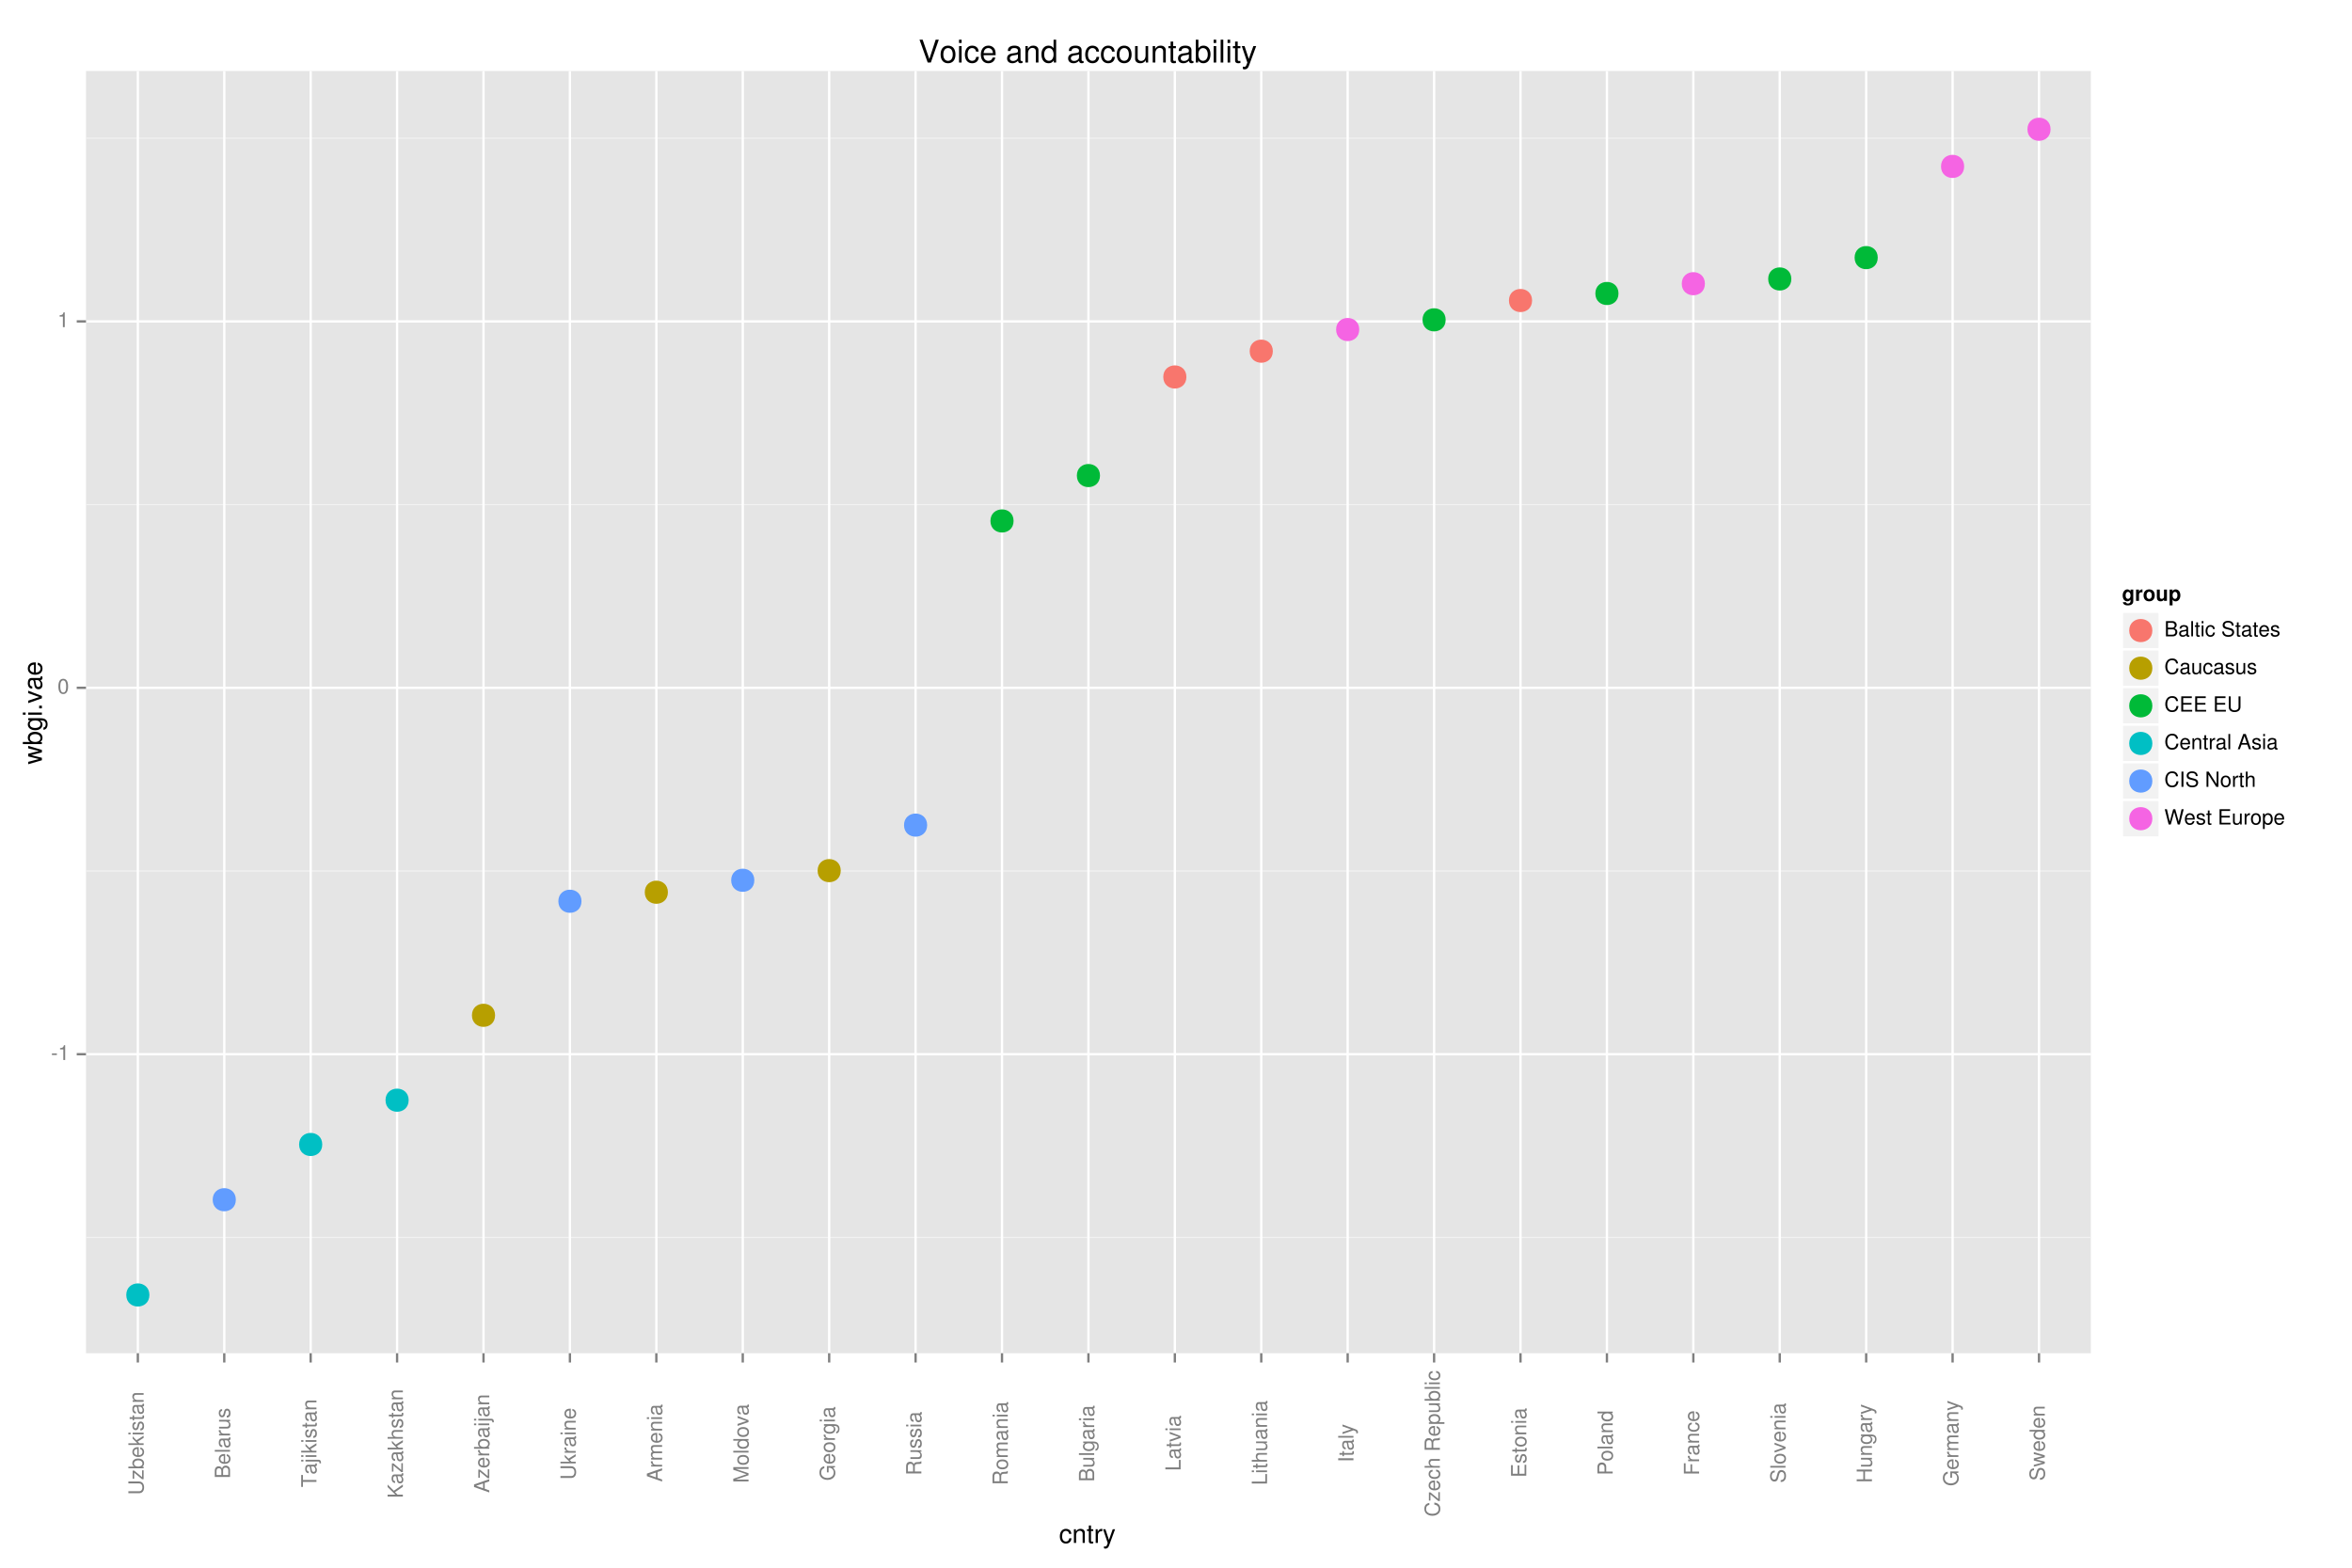 <?xml version="1.0" encoding="UTF-8"?>
<svg xmlns="http://www.w3.org/2000/svg" xmlns:xlink="http://www.w3.org/1999/xlink" width="1080pt" height="720pt" viewBox="0 0 1080 720" version="1.1">
<defs>
<g>
<symbol overflow="visible" id="glyph0-0">
<path style="stroke:none;" d="M 2.719 -3 L 0.438 -3 L 0.438 -2.297 L 2.719 -2.297 Z M 2.719 -3 "/>
</symbol>
<symbol overflow="visible" id="glyph0-1">
<path style="stroke:none;" d="M 2.484 -4.844 L 2.484 0 L 3.328 0 L 3.328 -6.797 L 2.766 -6.797 C 2.469 -5.75 2.281 -5.609 0.984 -5.453 L 0.984 -4.844 Z M 2.484 -4.844 "/>
</symbol>
<symbol overflow="visible" id="glyph0-2">
<path style="stroke:none;" d="M 2.641 -6.797 C 2 -6.797 1.422 -6.531 1.078 -6.047 C 0.641 -5.453 0.406 -4.547 0.406 -3.297 C 0.406 -1 1.188 0.219 2.641 0.219 C 4.078 0.219 4.859 -1 4.859 -3.234 C 4.859 -4.562 4.656 -5.438 4.203 -6.047 C 3.844 -6.531 3.281 -6.797 2.641 -6.797 Z M 2.641 -6.047 C 3.547 -6.047 4 -5.125 4 -3.312 C 4 -1.375 3.562 -0.484 2.625 -0.484 C 1.734 -0.484 1.281 -1.422 1.281 -3.281 C 1.281 -5.141 1.734 -6.047 2.641 -6.047 Z M 2.641 -6.047 "/>
</symbol>
<symbol overflow="visible" id="glyph0-3">
<path style="stroke:none;" d="M 0.766 0 L 3.922 0 C 4.578 0 5.062 -0.188 5.438 -0.578 C 5.781 -0.953 5.984 -1.453 5.984 -2 C 5.984 -2.844 5.594 -3.344 4.703 -3.688 C 5.328 -3.984 5.672 -4.516 5.672 -5.219 C 5.672 -5.734 5.484 -6.172 5.109 -6.5 C 4.75 -6.844 4.266 -7 3.594 -7 L 0.766 -7 Z M 1.656 -3.984 L 1.656 -6.203 L 3.375 -6.203 C 3.875 -6.203 4.156 -6.141 4.391 -5.953 C 4.641 -5.766 4.781 -5.484 4.781 -5.094 C 4.781 -4.719 4.641 -4.422 4.391 -4.234 C 4.156 -4.047 3.875 -3.984 3.375 -3.984 Z M 1.656 -0.781 L 1.656 -3.188 L 3.828 -3.188 C 4.266 -3.188 4.547 -3.094 4.766 -2.859 C 4.969 -2.641 5.078 -2.328 5.078 -1.984 C 5.078 -1.656 4.969 -1.344 4.766 -1.125 C 4.547 -0.891 4.266 -0.781 3.828 -0.781 Z M 1.656 -0.781 "/>
</symbol>
<symbol overflow="visible" id="glyph0-4">
<path style="stroke:none;" d="M 5.125 -0.469 C 5.047 -0.453 5.016 -0.453 4.953 -0.453 C 4.688 -0.453 4.531 -0.594 4.531 -0.844 L 4.531 -3.797 C 4.531 -4.688 3.875 -5.172 2.641 -5.172 C 1.906 -5.172 1.312 -4.953 0.969 -4.578 C 0.734 -4.328 0.641 -4.031 0.625 -3.547 L 1.422 -3.547 C 1.5 -4.156 1.859 -4.438 2.609 -4.438 C 3.328 -4.438 3.734 -4.156 3.734 -3.688 L 3.734 -3.469 C 3.734 -3.141 3.531 -3 2.891 -2.922 C 1.766 -2.766 1.594 -2.734 1.281 -2.609 C 0.703 -2.375 0.406 -1.922 0.406 -1.266 C 0.406 -0.359 1.031 0.219 2.047 0.219 C 2.688 0.219 3.188 0 3.766 -0.516 C 3.812 -0.016 4.062 0.219 4.578 0.219 C 4.75 0.219 4.875 0.203 5.125 0.141 Z M 3.734 -1.578 C 3.734 -1.312 3.656 -1.156 3.422 -0.938 C 3.094 -0.641 2.703 -0.484 2.219 -0.484 C 1.609 -0.484 1.234 -0.781 1.234 -1.281 C 1.234 -1.812 1.594 -2.078 2.453 -2.203 C 3.297 -2.328 3.469 -2.359 3.734 -2.484 Z M 3.734 -1.578 "/>
</symbol>
<symbol overflow="visible" id="glyph0-5">
<path style="stroke:none;" d="M 1.453 -7 L 0.656 -7 L 0.656 0 L 1.453 0 Z M 1.453 -7 "/>
</symbol>
<symbol overflow="visible" id="glyph0-6">
<path style="stroke:none;" d="M 2.438 -5.031 L 1.609 -5.031 L 1.609 -6.406 L 0.812 -6.406 L 0.812 -5.031 L 0.141 -5.031 L 0.141 -4.375 L 0.812 -4.375 L 0.812 -0.578 C 0.812 -0.062 1.156 0.219 1.781 0.219 C 1.969 0.219 2.172 0.203 2.438 0.156 L 2.438 -0.516 C 2.328 -0.484 2.203 -0.484 2.047 -0.484 C 1.703 -0.484 1.609 -0.578 1.609 -0.938 L 1.609 -4.375 L 2.438 -4.375 Z M 2.438 -5.031 "/>
</symbol>
<symbol overflow="visible" id="glyph0-7">
<path style="stroke:none;" d="M 1.438 -5.031 L 0.641 -5.031 L 0.641 0 L 1.438 0 Z M 1.438 -7 L 0.641 -7 L 0.641 -5.984 L 1.438 -5.984 Z M 1.438 -7 "/>
</symbol>
<symbol overflow="visible" id="glyph0-8">
<path style="stroke:none;" d="M 4.516 -3.344 C 4.484 -3.828 4.375 -4.141 4.188 -4.422 C 3.844 -4.891 3.234 -5.172 2.531 -5.172 C 1.188 -5.172 0.297 -4.094 0.297 -2.422 C 0.297 -0.812 1.156 0.219 2.516 0.219 C 3.719 0.219 4.484 -0.5 4.578 -1.734 L 3.766 -1.734 C 3.641 -0.922 3.219 -0.516 2.547 -0.516 C 1.656 -0.516 1.125 -1.234 1.125 -2.422 C 1.125 -3.688 1.656 -4.438 2.516 -4.438 C 3.188 -4.438 3.609 -4.031 3.719 -3.344 Z M 4.516 -3.344 "/>
</symbol>
<symbol overflow="visible" id="glyph0-9">
<path style="stroke:none;" d=""/>
</symbol>
<symbol overflow="visible" id="glyph0-10">
<path style="stroke:none;" d="M 5.719 -4.938 C 5.703 -6.312 4.766 -7.109 3.156 -7.109 C 1.625 -7.109 0.672 -6.328 0.672 -5.062 C 0.672 -4.203 1.125 -3.672 2.047 -3.422 L 3.781 -2.969 C 4.656 -2.734 5.062 -2.375 5.062 -1.828 C 5.062 -1.453 4.859 -1.078 4.562 -0.859 C 4.281 -0.672 3.844 -0.562 3.281 -0.562 C 2.516 -0.562 2 -0.75 1.672 -1.156 C 1.406 -1.453 1.297 -1.797 1.312 -2.219 L 0.453 -2.219 C 0.469 -1.578 0.594 -1.156 0.875 -0.781 C 1.359 -0.125 2.156 0.219 3.219 0.219 C 4.062 0.219 4.734 0.031 5.188 -0.312 C 5.656 -0.688 5.953 -1.312 5.953 -1.922 C 5.953 -2.781 5.422 -3.422 4.469 -3.672 L 2.719 -4.141 C 1.875 -4.375 1.562 -4.641 1.562 -5.188 C 1.562 -5.891 2.188 -6.359 3.125 -6.359 C 4.234 -6.359 4.859 -5.859 4.875 -4.938 Z M 5.719 -4.938 "/>
</symbol>
<symbol overflow="visible" id="glyph0-11">
<path style="stroke:none;" d="M 4.922 -2.25 C 4.922 -3.016 4.859 -3.469 4.719 -3.844 C 4.391 -4.672 3.625 -5.172 2.688 -5.172 C 1.281 -5.172 0.391 -4.094 0.391 -2.453 C 0.391 -0.797 1.25 0.219 2.672 0.219 C 3.812 0.219 4.609 -0.438 4.812 -1.531 L 4.016 -1.531 C 3.797 -0.859 3.344 -0.516 2.703 -0.516 C 2.188 -0.516 1.75 -0.75 1.484 -1.172 C 1.297 -1.453 1.234 -1.75 1.219 -2.25 Z M 1.234 -2.891 C 1.312 -3.828 1.875 -4.438 2.672 -4.438 C 3.469 -4.438 4.062 -3.781 4.062 -2.953 C 4.062 -2.938 4.062 -2.922 4.062 -2.891 Z M 1.234 -2.891 "/>
</symbol>
<symbol overflow="visible" id="glyph0-12">
<path style="stroke:none;" d="M 4.203 -3.625 C 4.188 -4.609 3.547 -5.172 2.375 -5.172 C 1.203 -5.172 0.453 -4.562 0.453 -3.641 C 0.453 -2.844 0.859 -2.469 2.047 -2.188 L 2.797 -2 C 3.344 -1.875 3.562 -1.672 3.562 -1.312 C 3.562 -0.828 3.094 -0.516 2.391 -0.516 C 1.969 -0.516 1.609 -0.641 1.406 -0.859 C 1.281 -1 1.219 -1.141 1.172 -1.5 L 0.328 -1.5 C 0.359 -0.328 1.016 0.219 2.328 0.219 C 3.594 0.219 4.406 -0.406 4.406 -1.375 C 4.406 -2.125 3.984 -2.531 2.984 -2.766 L 2.219 -2.953 C 1.562 -3.109 1.281 -3.312 1.281 -3.672 C 1.281 -4.141 1.703 -4.438 2.344 -4.438 C 3 -4.438 3.344 -4.156 3.359 -3.625 Z M 4.203 -3.625 "/>
</symbol>
<symbol overflow="visible" id="glyph0-13">
<path style="stroke:none;" d="M 6.344 -4.828 C 6.078 -6.359 5.188 -7.109 3.656 -7.109 C 2.719 -7.109 1.953 -6.812 1.438 -6.234 C 0.812 -5.547 0.453 -4.547 0.453 -3.422 C 0.453 -2.266 0.812 -1.281 1.484 -0.594 C 2.016 -0.031 2.703 0.219 3.609 0.219 C 5.328 0.219 6.281 -0.703 6.5 -2.547 L 5.578 -2.547 C 5.5 -2.078 5.406 -1.75 5.25 -1.469 C 4.969 -0.891 4.375 -0.562 3.625 -0.562 C 2.234 -0.562 1.359 -1.672 1.359 -3.422 C 1.359 -5.219 2.203 -6.328 3.547 -6.328 C 4.109 -6.328 4.641 -6.156 4.938 -5.875 C 5.188 -5.641 5.328 -5.344 5.438 -4.828 Z M 6.344 -4.828 "/>
</symbol>
<symbol overflow="visible" id="glyph0-14">
<path style="stroke:none;" d="M 4.625 0 L 4.625 -5.031 L 3.828 -5.031 L 3.828 -2.172 C 3.828 -1.156 3.297 -0.484 2.453 -0.484 C 1.828 -0.484 1.422 -0.859 1.422 -1.469 L 1.422 -5.031 L 0.625 -5.031 L 0.625 -1.156 C 0.625 -0.312 1.25 0.219 2.219 0.219 C 2.969 0.219 3.438 -0.031 3.906 -0.703 L 3.906 0 Z M 4.625 0 "/>
</symbol>
<symbol overflow="visible" id="glyph0-15">
<path style="stroke:none;" d="M 1.75 -3.188 L 5.562 -3.188 L 5.562 -3.969 L 1.75 -3.969 L 1.75 -6.203 L 5.703 -6.203 L 5.703 -7 L 0.859 -7 L 0.859 0 L 5.875 0 L 5.875 -0.781 L 1.75 -0.781 Z M 1.75 -3.188 "/>
</symbol>
<symbol overflow="visible" id="glyph0-16">
<path style="stroke:none;" d="M 5.297 -7 L 5.297 -2.078 C 5.297 -1.141 4.609 -0.562 3.484 -0.562 C 2.969 -0.562 2.547 -0.688 2.219 -0.938 C 1.875 -1.203 1.703 -1.547 1.703 -2.078 L 1.703 -7 L 0.812 -7 L 0.812 -2.078 C 0.812 -0.656 1.828 0.219 3.484 0.219 C 5.125 0.219 6.188 -0.688 6.188 -2.078 L 6.188 -7 Z M 5.297 -7 "/>
</symbol>
<symbol overflow="visible" id="glyph0-17">
<path style="stroke:none;" d="M 0.672 -5.031 L 0.672 0 L 1.484 0 L 1.484 -2.766 C 1.484 -3.797 2.016 -4.469 2.844 -4.469 C 3.469 -4.469 3.875 -4.094 3.875 -3.484 L 3.875 0 L 4.672 0 L 4.672 -3.797 C 4.672 -4.641 4.047 -5.172 3.078 -5.172 C 2.328 -5.172 1.859 -4.891 1.406 -4.188 L 1.406 -5.031 Z M 0.672 -5.031 "/>
</symbol>
<symbol overflow="visible" id="glyph0-18">
<path style="stroke:none;" d="M 0.656 -5.031 L 0.656 0 L 1.469 0 L 1.469 -2.609 C 1.469 -3.328 1.656 -3.797 2.031 -4.078 C 2.281 -4.266 2.516 -4.312 3.078 -4.328 L 3.078 -5.141 C 2.938 -5.156 2.875 -5.172 2.766 -5.172 C 2.25 -5.172 1.859 -4.859 1.406 -4.109 L 1.406 -5.031 Z M 0.656 -5.031 "/>
</symbol>
<symbol overflow="visible" id="glyph0-19">
<path style="stroke:none;" d="M 4.547 -2.094 L 5.266 0 L 6.266 0 L 3.812 -7 L 2.656 -7 L 0.156 0 L 1.109 0 L 1.859 -2.094 Z M 4.297 -2.844 L 2.078 -2.844 L 3.219 -6.031 Z M 4.297 -2.844 "/>
</symbol>
<symbol overflow="visible" id="glyph0-20">
<path style="stroke:none;" d="M 1.859 -7 L 0.953 -7 L 0.953 0 L 1.859 0 Z M 1.859 -7 "/>
</symbol>
<symbol overflow="visible" id="glyph0-21">
<path style="stroke:none;" d="M 6.203 -7 L 5.359 -7 L 5.359 -1.281 L 1.703 -7 L 0.734 -7 L 0.734 0 L 1.578 0 L 1.578 -5.672 L 5.188 0 L 6.203 0 Z M 6.203 -7 "/>
</symbol>
<symbol overflow="visible" id="glyph0-22">
<path style="stroke:none;" d="M 2.609 -5.172 C 1.203 -5.172 0.344 -4.156 0.344 -2.469 C 0.344 -0.781 1.188 0.219 2.625 0.219 C 4.031 0.219 4.891 -0.781 4.891 -2.438 C 4.891 -4.172 4.062 -5.172 2.609 -5.172 Z M 2.625 -4.438 C 3.516 -4.438 4.062 -3.688 4.062 -2.453 C 4.062 -1.266 3.5 -0.516 2.625 -0.516 C 1.734 -0.516 1.188 -1.25 1.188 -2.469 C 1.188 -3.688 1.734 -4.438 2.625 -4.438 Z M 2.625 -4.438 "/>
</symbol>
<symbol overflow="visible" id="glyph0-23">
<path style="stroke:none;" d="M 0.672 -7 L 0.672 0 L 1.469 0 L 1.469 -2.766 C 1.469 -3.797 2 -4.469 2.828 -4.469 C 3.094 -4.469 3.344 -4.391 3.547 -4.234 C 3.766 -4.078 3.859 -3.844 3.859 -3.484 L 3.859 0 L 4.656 0 L 4.656 -3.797 C 4.656 -4.641 4.062 -5.172 3.078 -5.172 C 2.375 -5.172 1.938 -4.953 1.469 -4.344 L 1.469 -7 Z M 0.672 -7 "/>
</symbol>
<symbol overflow="visible" id="glyph0-24">
<path style="stroke:none;" d="M 7.141 0 L 8.906 -7 L 7.922 -7 L 6.625 -1.312 L 5.031 -7 L 4.078 -7 L 2.516 -1.312 L 1.203 -7 L 0.219 -7 L 2 0 L 2.984 0 L 4.547 -5.75 L 6.156 0 Z M 7.141 0 "/>
</symbol>
<symbol overflow="visible" id="glyph0-25">
<path style="stroke:none;" d="M 0.516 2.094 L 1.328 2.094 L 1.328 -0.531 C 1.75 -0.016 2.219 0.219 2.875 0.219 C 4.156 0.219 5.016 -0.828 5.016 -2.422 C 5.016 -4.109 4.188 -5.172 2.859 -5.172 C 2.172 -5.172 1.625 -4.859 1.25 -4.266 L 1.25 -5.031 L 0.516 -5.031 Z M 2.719 -4.422 C 3.609 -4.422 4.188 -3.641 4.188 -2.453 C 4.188 -1.312 3.594 -0.531 2.719 -0.531 C 1.875 -0.531 1.328 -1.297 1.328 -2.469 C 1.328 -3.656 1.875 -4.422 2.719 -4.422 Z M 2.719 -4.422 "/>
</symbol>
<symbol overflow="visible" id="glyph1-0">
<path style="stroke:none;" d="M -7 -5.297 L -2.078 -5.297 C -1.141 -5.297 -0.562 -4.609 -0.562 -3.484 C -0.562 -2.969 -0.688 -2.547 -0.938 -2.219 C -1.203 -1.875 -1.547 -1.703 -2.078 -1.703 L -7 -1.703 L -7 -0.812 L -2.078 -0.812 C -0.656 -0.812 0.219 -1.828 0.219 -3.484 C 0.219 -5.125 -0.688 -6.188 -2.078 -6.188 L -7 -6.188 Z M -7 -5.297 "/>
</symbol>
<symbol overflow="visible" id="glyph1-1">
<path style="stroke:none;" d="M -5.031 -4.25 L -5.031 -0.5 L -4.328 -0.5 L -4.328 -3.297 L -0.719 -0.297 L 0 -0.297 L 0 -4.391 L -0.703 -4.391 L -0.703 -1.266 L -4.312 -4.25 Z M -5.031 -4.25 "/>
</symbol>
<symbol overflow="visible" id="glyph1-2">
<path style="stroke:none;" d="M -7 -0.516 L 0 -0.516 L 0 -1.234 L -0.641 -1.234 C -0.062 -1.625 0.219 -2.125 0.219 -2.828 C 0.219 -4.156 -0.859 -5.016 -2.531 -5.016 C -4.156 -5.016 -5.172 -4.188 -5.172 -2.875 C -5.172 -2.172 -4.906 -1.688 -4.344 -1.312 L -7 -1.312 Z M -4.422 -2.719 C -4.422 -3.609 -3.641 -4.188 -2.453 -4.188 C -1.312 -4.188 -0.531 -3.594 -0.531 -2.719 C -0.531 -1.875 -1.297 -1.312 -2.469 -1.312 C -3.656 -1.312 -4.422 -1.875 -4.422 -2.719 Z M -4.422 -2.719 "/>
</symbol>
<symbol overflow="visible" id="glyph1-3">
<path style="stroke:none;" d="M -2.25 -4.922 C -3.016 -4.922 -3.469 -4.859 -3.844 -4.719 C -4.672 -4.391 -5.172 -3.625 -5.172 -2.688 C -5.172 -1.281 -4.094 -0.391 -2.453 -0.391 C -0.797 -0.391 0.219 -1.25 0.219 -2.672 C 0.219 -3.812 -0.438 -4.609 -1.531 -4.812 L -1.531 -4.016 C -0.859 -3.797 -0.516 -3.344 -0.516 -2.703 C -0.516 -2.188 -0.75 -1.75 -1.172 -1.484 C -1.453 -1.297 -1.75 -1.234 -2.25 -1.219 Z M -2.891 -1.234 C -3.828 -1.312 -4.438 -1.875 -4.438 -2.672 C -4.438 -3.469 -3.781 -4.062 -2.953 -4.062 C -2.938 -4.062 -2.922 -4.062 -2.891 -4.062 Z M -2.891 -1.234 "/>
</symbol>
<symbol overflow="visible" id="glyph1-4">
<path style="stroke:none;" d="M -7 -1.359 L -7 -0.562 L 0 -0.562 L 0 -1.359 L -1.953 -1.359 L -2.719 -2.125 L 0 -3.828 L 0 -4.812 L -3.297 -2.766 L -5.031 -4.516 L -5.031 -3.484 L -2.891 -1.359 Z M -7 -1.359 "/>
</symbol>
<symbol overflow="visible" id="glyph1-5">
<path style="stroke:none;" d="M -5.031 -1.438 L -5.031 -0.641 L 0 -0.641 L 0 -1.438 Z M -7 -1.438 L -7 -0.641 L -5.984 -0.641 L -5.984 -1.438 Z M -7 -1.438 "/>
</symbol>
<symbol overflow="visible" id="glyph1-6">
<path style="stroke:none;" d="M -3.625 -4.203 C -4.609 -4.188 -5.172 -3.547 -5.172 -2.375 C -5.172 -1.203 -4.562 -0.453 -3.641 -0.453 C -2.844 -0.453 -2.469 -0.859 -2.188 -2.047 L -2 -2.797 C -1.875 -3.344 -1.672 -3.562 -1.312 -3.562 C -0.828 -3.562 -0.516 -3.094 -0.516 -2.391 C -0.516 -1.969 -0.641 -1.609 -0.859 -1.406 C -1 -1.281 -1.141 -1.219 -1.5 -1.172 L -1.5 -0.328 C -0.328 -0.359 0.219 -1.016 0.219 -2.328 C 0.219 -3.594 -0.406 -4.406 -1.375 -4.406 C -2.125 -4.406 -2.531 -3.984 -2.766 -2.984 L -2.953 -2.219 C -3.109 -1.562 -3.312 -1.281 -3.672 -1.281 C -4.141 -1.281 -4.438 -1.703 -4.438 -2.344 C -4.438 -3 -4.156 -3.344 -3.625 -3.359 Z M -3.625 -4.203 "/>
</symbol>
<symbol overflow="visible" id="glyph1-7">
<path style="stroke:none;" d="M -5.031 -2.438 L -5.031 -1.609 L -6.406 -1.609 L -6.406 -0.812 L -5.031 -0.812 L -5.031 -0.141 L -4.375 -0.141 L -4.375 -0.812 L -0.578 -0.812 C -0.062 -0.812 0.219 -1.156 0.219 -1.781 C 0.219 -1.969 0.203 -2.172 0.156 -2.438 L -0.516 -2.438 C -0.484 -2.328 -0.484 -2.203 -0.484 -2.047 C -0.484 -1.703 -0.578 -1.609 -0.938 -1.609 L -4.375 -1.609 L -4.375 -2.438 Z M -5.031 -2.438 "/>
</symbol>
<symbol overflow="visible" id="glyph1-8">
<path style="stroke:none;" d="M -0.469 -5.125 C -0.453 -5.047 -0.453 -5.016 -0.453 -4.953 C -0.453 -4.688 -0.594 -4.531 -0.844 -4.531 L -3.797 -4.531 C -4.688 -4.531 -5.172 -3.875 -5.172 -2.641 C -5.172 -1.906 -4.953 -1.312 -4.578 -0.969 C -4.328 -0.734 -4.031 -0.641 -3.547 -0.625 L -3.547 -1.422 C -4.156 -1.5 -4.438 -1.859 -4.438 -2.609 C -4.438 -3.328 -4.156 -3.734 -3.688 -3.734 L -3.469 -3.734 C -3.141 -3.734 -3 -3.531 -2.922 -2.891 C -2.766 -1.766 -2.734 -1.594 -2.609 -1.281 C -2.375 -0.703 -1.922 -0.406 -1.266 -0.406 C -0.359 -0.406 0.219 -1.031 0.219 -2.047 C 0.219 -2.688 0 -3.188 -0.516 -3.766 C -0.016 -3.812 0.219 -4.062 0.219 -4.578 C 0.219 -4.75 0.203 -4.875 0.141 -5.125 Z M -1.578 -3.734 C -1.312 -3.734 -1.156 -3.656 -0.938 -3.422 C -0.641 -3.094 -0.484 -2.703 -0.484 -2.219 C -0.484 -1.609 -0.781 -1.234 -1.281 -1.234 C -1.812 -1.234 -2.078 -1.594 -2.203 -2.453 C -2.328 -3.297 -2.359 -3.469 -2.484 -3.734 Z M -1.578 -3.734 "/>
</symbol>
<symbol overflow="visible" id="glyph1-9">
<path style="stroke:none;" d="M -5.031 -0.672 L 0 -0.672 L 0 -1.484 L -2.766 -1.484 C -3.797 -1.484 -4.469 -2.016 -4.469 -2.844 C -4.469 -3.469 -4.094 -3.875 -3.484 -3.875 L 0 -3.875 L 0 -4.672 L -3.797 -4.672 C -4.641 -4.672 -5.172 -4.047 -5.172 -3.078 C -5.172 -2.328 -4.891 -1.859 -4.188 -1.406 L -5.031 -1.406 Z M -5.031 -0.672 "/>
</symbol>
<symbol overflow="visible" id="glyph1-10">
<path style="stroke:none;" d="M 0 -0.766 L 0 -3.922 C 0 -4.578 -0.188 -5.062 -0.578 -5.438 C -0.953 -5.781 -1.453 -5.984 -2 -5.984 C -2.844 -5.984 -3.344 -5.594 -3.688 -4.703 C -3.984 -5.328 -4.516 -5.672 -5.219 -5.672 C -5.734 -5.672 -6.172 -5.484 -6.5 -5.109 C -6.844 -4.75 -7 -4.266 -7 -3.594 L -7 -0.766 Z M -3.984 -1.656 L -6.203 -1.656 L -6.203 -3.375 C -6.203 -3.875 -6.141 -4.156 -5.953 -4.391 C -5.766 -4.641 -5.484 -4.781 -5.094 -4.781 C -4.719 -4.781 -4.422 -4.641 -4.234 -4.391 C -4.047 -4.156 -3.984 -3.875 -3.984 -3.375 Z M -0.781 -1.656 L -3.188 -1.656 L -3.188 -3.828 C -3.188 -4.266 -3.094 -4.547 -2.859 -4.766 C -2.641 -4.969 -2.328 -5.078 -1.984 -5.078 C -1.656 -5.078 -1.344 -4.969 -1.125 -4.766 C -0.891 -4.547 -0.781 -4.266 -0.781 -3.828 Z M -0.781 -1.656 "/>
</symbol>
<symbol overflow="visible" id="glyph1-11">
<path style="stroke:none;" d="M -7 -1.453 L -7 -0.656 L 0 -0.656 L 0 -1.453 Z M -7 -1.453 "/>
</symbol>
<symbol overflow="visible" id="glyph1-12">
<path style="stroke:none;" d="M -5.031 -0.656 L 0 -0.656 L 0 -1.469 L -2.609 -1.469 C -3.328 -1.469 -3.797 -1.656 -4.078 -2.031 C -4.266 -2.281 -4.312 -2.516 -4.328 -3.078 L -5.141 -3.078 C -5.156 -2.938 -5.172 -2.875 -5.172 -2.766 C -5.172 -2.25 -4.859 -1.859 -4.109 -1.406 L -5.031 -1.406 Z M -5.031 -0.656 "/>
</symbol>
<symbol overflow="visible" id="glyph1-13">
<path style="stroke:none;" d="M 0 -4.625 L -5.031 -4.625 L -5.031 -3.828 L -2.172 -3.828 C -1.156 -3.828 -0.484 -3.297 -0.484 -2.453 C -0.484 -1.828 -0.859 -1.422 -1.469 -1.422 L -5.031 -1.422 L -5.031 -0.625 L -1.156 -0.625 C -0.312 -0.625 0.219 -1.25 0.219 -2.219 C 0.219 -2.969 -0.031 -3.438 -0.703 -3.906 L 0 -3.906 Z M 0 -4.625 "/>
</symbol>
<symbol overflow="visible" id="glyph1-14">
<path style="stroke:none;" d="M -6.203 -3.391 L -6.203 -5.688 L -7 -5.688 L -7 -0.203 L -6.203 -0.203 L -6.203 -2.5 L 0 -2.5 L 0 -3.391 Z M -6.203 -3.391 "/>
</symbol>
<symbol overflow="visible" id="glyph1-15">
<path style="stroke:none;" d="M -5.031 -0.672 L 0.734 -0.672 C 1.234 -0.672 1.391 -0.516 1.391 -0.016 C 1.391 0.016 1.391 0.016 1.375 0.172 L 2.062 0.172 C 2.078 0.078 2.094 0.031 2.094 -0.094 C 2.094 -1 1.734 -1.469 1.047 -1.469 L -5.031 -1.469 Z M -7 -1.469 L -7 -0.672 L -5.984 -0.672 L -5.984 -1.469 Z M -7 -1.469 "/>
</symbol>
<symbol overflow="visible" id="glyph1-16">
<path style="stroke:none;" d="M -2.453 -1.656 L -3.594 -2.797 L 0 -5.25 L 0 -6.312 L -4.141 -3.438 L -7 -6.281 L -7 -5.125 L -3.453 -1.656 L -7 -1.656 L -7 -0.766 L 0 -0.766 L 0 -1.656 Z M -2.453 -1.656 "/>
</symbol>
<symbol overflow="visible" id="glyph1-17">
<path style="stroke:none;" d="M -7 -0.672 L 0 -0.672 L 0 -1.469 L -2.766 -1.469 C -3.797 -1.469 -4.469 -2 -4.469 -2.828 C -4.469 -3.094 -4.391 -3.344 -4.234 -3.547 C -4.078 -3.766 -3.844 -3.859 -3.484 -3.859 L 0 -3.859 L 0 -4.656 L -3.797 -4.656 C -4.641 -4.656 -5.172 -4.062 -5.172 -3.078 C -5.172 -2.375 -4.953 -1.938 -4.344 -1.469 L -7 -1.469 Z M -7 -0.672 "/>
</symbol>
<symbol overflow="visible" id="glyph1-18">
<path style="stroke:none;" d="M -2.094 -4.547 L 0 -5.266 L 0 -6.266 L -7 -3.812 L -7 -2.656 L 0 -0.156 L 0 -1.109 L -2.094 -1.859 Z M -2.844 -4.297 L -2.844 -2.078 L -6.031 -3.219 Z M -2.844 -4.297 "/>
</symbol>
<symbol overflow="visible" id="glyph1-19">
<path style="stroke:none;" d="M -5.031 -0.672 L 0 -0.672 L 0 -1.484 L -3.156 -1.484 C -3.891 -1.484 -4.469 -2 -4.469 -2.656 C -4.469 -3.25 -4.109 -3.594 -3.469 -3.594 L 0 -3.594 L 0 -4.391 L -3.156 -4.391 C -3.891 -4.391 -4.469 -4.922 -4.469 -5.578 C -4.469 -6.156 -4.094 -6.5 -3.469 -6.5 L 0 -6.5 L 0 -7.312 L -3.766 -7.312 C -4.672 -7.312 -5.172 -6.797 -5.172 -5.859 C -5.172 -5.188 -4.969 -4.781 -4.406 -4.312 C -4.938 -4.016 -5.172 -3.609 -5.172 -2.953 C -5.172 -2.281 -4.922 -1.844 -4.312 -1.406 L -5.031 -1.406 Z M -5.031 -0.672 "/>
</symbol>
<symbol overflow="visible" id="glyph1-20">
<path style="stroke:none;" d="M 0 -4.484 L -5.859 -6.453 L 0 -6.453 L 0 -7.297 L -7 -7.297 L -7 -6.062 L -0.906 -4.031 L -7 -1.953 L -7 -0.719 L 0 -0.719 L 0 -1.562 L -5.859 -1.562 L 0 -3.547 Z M 0 -4.484 "/>
</symbol>
<symbol overflow="visible" id="glyph1-21">
<path style="stroke:none;" d="M -5.172 -2.609 C -5.172 -1.203 -4.156 -0.344 -2.469 -0.344 C -0.781 -0.344 0.219 -1.188 0.219 -2.625 C 0.219 -4.031 -0.781 -4.891 -2.438 -4.891 C -4.172 -4.891 -5.172 -4.062 -5.172 -2.609 Z M -4.438 -2.625 C -4.438 -3.516 -3.688 -4.062 -2.453 -4.062 C -1.266 -4.062 -0.516 -3.5 -0.516 -2.625 C -0.516 -1.734 -1.25 -1.188 -2.469 -1.188 C -3.688 -1.188 -4.438 -1.734 -4.438 -2.625 Z M -4.438 -2.625 "/>
</symbol>
<symbol overflow="visible" id="glyph1-22">
<path style="stroke:none;" d="M -7 -4.75 L -7 -3.953 L -4.391 -3.953 C -4.906 -3.609 -5.172 -3.078 -5.172 -2.406 C -5.172 -1.109 -4.125 -0.25 -2.516 -0.25 C -0.828 -0.25 0.219 -1.078 0.219 -2.438 C 0.219 -3.125 -0.031 -3.609 -0.656 -4.031 L 0 -4.031 L 0 -4.75 Z M -4.422 -2.547 C -4.422 -3.406 -3.656 -3.953 -2.453 -3.953 C -1.297 -3.953 -0.531 -3.391 -0.531 -2.547 C -0.531 -1.672 -1.312 -1.078 -2.469 -1.078 C -3.641 -1.078 -4.422 -1.672 -4.422 -2.547 Z M -4.422 -2.547 "/>
</symbol>
<symbol overflow="visible" id="glyph1-23">
<path style="stroke:none;" d="M 0 -2.734 L -5.031 -4.656 L -5.031 -3.766 L -0.953 -2.344 L -5.031 -1 L -5.031 -0.094 L 0 -1.859 Z M 0 -2.734 "/>
</symbol>
<symbol overflow="visible" id="glyph1-24">
<path style="stroke:none;" d="M -3.688 -6.797 L -3.688 -3.891 L -2.906 -3.891 L -2.906 -6.016 L -2.719 -6.016 C -1.469 -6.016 -0.562 -5.094 -0.562 -3.812 C -0.562 -3.109 -0.828 -2.469 -1.281 -2.047 C -1.781 -1.594 -2.609 -1.312 -3.469 -1.312 C -5.188 -1.312 -6.328 -2.297 -6.328 -3.766 C -6.328 -4.828 -5.781 -5.609 -4.875 -5.797 L -4.875 -6.703 C -6.297 -6.453 -7.109 -5.375 -7.109 -3.781 C -7.109 -2.922 -6.891 -2.234 -6.438 -1.688 C -5.766 -0.875 -4.688 -0.422 -3.422 -0.422 C -1.281 -0.422 0.219 -1.734 0.219 -3.625 C 0.219 -4.578 -0.141 -5.328 -0.891 -6.016 L 0.031 -6.234 L 0.031 -6.797 Z M -3.688 -6.797 "/>
</symbol>
<symbol overflow="visible" id="glyph1-25">
<path style="stroke:none;" d="M -5.031 -3.953 L -4.297 -3.953 C -4.891 -3.547 -5.172 -3.062 -5.172 -2.422 C -5.172 -1.141 -4.062 -0.281 -2.422 -0.281 C -1.609 -0.281 -0.938 -0.5 -0.453 -0.906 C -0.031 -1.281 0.219 -1.828 0.219 -2.344 C 0.219 -2.984 -0.047 -3.422 -0.688 -3.875 L -0.422 -3.875 C 0.266 -3.875 0.672 -3.797 0.953 -3.594 C 1.25 -3.375 1.422 -2.969 1.422 -2.469 C 1.422 -2.109 1.328 -1.781 1.156 -1.562 C 1 -1.375 0.875 -1.312 0.578 -1.25 L 0.578 -0.438 C 1.531 -0.531 2.094 -1.266 2.094 -2.453 C 2.094 -3.188 1.859 -3.844 1.453 -4.156 C 0.984 -4.547 0.359 -4.688 -0.828 -4.688 L -5.031 -4.688 Z M -4.438 -2.5 C -4.438 -3.375 -3.703 -3.875 -2.453 -3.875 C -1.25 -3.875 -0.516 -3.359 -0.516 -2.516 C -0.516 -1.641 -1.25 -1.109 -2.469 -1.109 C -3.688 -1.109 -4.438 -1.656 -4.438 -2.5 Z M -4.438 -2.5 "/>
</symbol>
<symbol overflow="visible" id="glyph1-26">
<path style="stroke:none;" d="M -3.016 -1.781 L -3.016 -4.094 C -3.016 -4.891 -2.625 -5.234 -1.766 -5.234 L -1.141 -5.234 C -0.703 -5.234 -0.281 -5.312 0 -5.438 L 0 -6.516 L -0.219 -6.516 C -0.453 -6.172 -0.703 -6.109 -1.625 -6.094 C -2.781 -6.078 -3.125 -5.906 -3.453 -5.141 C -3.844 -5.922 -4.328 -6.25 -5.125 -6.25 C -6.328 -6.25 -7 -5.484 -7 -4.109 L -7 -0.891 L 0 -0.891 L 0 -1.781 Z M -3.797 -1.781 L -6.203 -1.781 L -6.203 -3.938 C -6.203 -4.438 -6.125 -4.734 -5.938 -4.953 C -5.734 -5.188 -5.422 -5.312 -5 -5.312 C -4.172 -5.312 -3.797 -4.891 -3.797 -3.938 Z M -3.797 -1.781 "/>
</symbol>
<symbol overflow="visible" id="glyph1-27">
<path style="stroke:none;" d="M -7 -1.656 L -7 -0.766 L 0 -0.766 L 0 -5.109 L -0.781 -5.109 L -0.781 -1.656 Z M -7 -1.656 "/>
</symbol>
<symbol overflow="visible" id="glyph1-28">
<path style="stroke:none;" d="M -7 -1.859 L -7 -0.953 L 0 -0.953 L 0 -1.859 Z M -7 -1.859 "/>
</symbol>
<symbol overflow="visible" id="glyph1-29">
<path style="stroke:none;" d="M -5.031 -3.719 L -1.109 -2.328 L -5.031 -1.047 L -5.031 -0.188 L 0.016 -1.891 L 0.812 -1.578 C 1.172 -1.453 1.312 -1.281 1.312 -0.938 C 1.312 -0.828 1.281 -0.688 1.25 -0.516 L 1.969 -0.516 C 2.047 -0.688 2.094 -0.844 2.094 -1.062 C 2.094 -1.312 2 -1.594 1.859 -1.797 C 1.672 -2.047 1.453 -2.203 1.062 -2.344 L -5.031 -4.578 Z M -5.031 -3.719 "/>
</symbol>
<symbol overflow="visible" id="glyph1-30">
<path style="stroke:none;" d="M -4.828 -6.344 C -6.359 -6.078 -7.109 -5.188 -7.109 -3.656 C -7.109 -2.719 -6.812 -1.953 -6.234 -1.438 C -5.547 -0.812 -4.547 -0.453 -3.422 -0.453 C -2.266 -0.453 -1.281 -0.812 -0.594 -1.484 C -0.031 -2.016 0.219 -2.703 0.219 -3.609 C 0.219 -5.328 -0.703 -6.281 -2.547 -6.5 L -2.547 -5.578 C -2.078 -5.5 -1.75 -5.406 -1.469 -5.25 C -0.891 -4.969 -0.562 -4.375 -0.562 -3.625 C -0.562 -2.234 -1.672 -1.359 -3.422 -1.359 C -5.219 -1.359 -6.328 -2.203 -6.328 -3.547 C -6.328 -4.109 -6.156 -4.641 -5.875 -4.938 C -5.641 -5.188 -5.344 -5.328 -4.828 -5.438 Z M -4.828 -6.344 "/>
</symbol>
<symbol overflow="visible" id="glyph1-31">
<path style="stroke:none;" d="M -3.344 -4.516 C -3.828 -4.484 -4.141 -4.375 -4.422 -4.188 C -4.891 -3.844 -5.172 -3.234 -5.172 -2.531 C -5.172 -1.188 -4.094 -0.297 -2.422 -0.297 C -0.812 -0.297 0.219 -1.156 0.219 -2.516 C 0.219 -3.719 -0.5 -4.484 -1.734 -4.578 L -1.734 -3.766 C -0.922 -3.641 -0.516 -3.219 -0.516 -2.547 C -0.516 -1.656 -1.234 -1.125 -2.422 -1.125 C -3.688 -1.125 -4.438 -1.656 -4.438 -2.516 C -4.438 -3.188 -4.031 -3.609 -3.344 -3.719 Z M -3.344 -4.516 "/>
</symbol>
<symbol overflow="visible" id="glyph1-32">
<path style="stroke:none;" d=""/>
</symbol>
<symbol overflow="visible" id="glyph1-33">
<path style="stroke:none;" d="M 2.094 -0.516 L 2.094 -1.328 L -0.531 -1.328 C -0.016 -1.75 0.219 -2.219 0.219 -2.875 C 0.219 -4.156 -0.828 -5.016 -2.422 -5.016 C -4.109 -5.016 -5.172 -4.188 -5.172 -2.859 C -5.172 -2.172 -4.859 -1.625 -4.266 -1.25 L -5.031 -1.25 L -5.031 -0.516 Z M -4.422 -2.719 C -4.422 -3.609 -3.641 -4.188 -2.453 -4.188 C -1.312 -4.188 -0.531 -3.594 -0.531 -2.719 C -0.531 -1.875 -1.297 -1.328 -2.469 -1.328 C -3.656 -1.328 -4.422 -1.875 -4.422 -2.719 Z M -4.422 -2.719 "/>
</symbol>
<symbol overflow="visible" id="glyph1-34">
<path style="stroke:none;" d="M -3.188 -1.75 L -3.188 -5.562 L -3.969 -5.562 L -3.969 -1.75 L -6.203 -1.75 L -6.203 -5.703 L -7 -5.703 L -7 -0.859 L 0 -0.859 L 0 -5.875 L -0.781 -5.875 L -0.781 -1.75 Z M -3.188 -1.75 "/>
</symbol>
<symbol overflow="visible" id="glyph1-35">
<path style="stroke:none;" d="M -2.969 -1.766 L -2.969 -3.969 C -2.969 -4.516 -3.125 -4.938 -3.469 -5.312 C -3.844 -5.734 -4.297 -5.922 -4.938 -5.922 C -6.25 -5.922 -7 -5.141 -7 -3.766 L -7 -0.875 L 0 -0.875 L 0 -1.766 Z M -3.75 -1.766 L -6.203 -1.766 L -6.203 -3.625 C -6.203 -4.484 -5.75 -4.984 -4.984 -4.984 C -4.219 -4.984 -3.75 -4.484 -3.75 -3.625 Z M -3.75 -1.766 "/>
</symbol>
<symbol overflow="visible" id="glyph1-36">
<path style="stroke:none;" d="M -3.188 -1.75 L -3.188 -5.094 L -3.969 -5.094 L -3.969 -1.75 L -6.203 -1.75 L -6.203 -5.562 L -7 -5.562 L -7 -0.859 L 0 -0.859 L 0 -1.75 Z M -3.188 -1.75 "/>
</symbol>
<symbol overflow="visible" id="glyph1-37">
<path style="stroke:none;" d="M -4.938 -5.719 C -6.312 -5.703 -7.109 -4.766 -7.109 -3.156 C -7.109 -1.625 -6.328 -0.672 -5.062 -0.672 C -4.203 -0.672 -3.672 -1.125 -3.422 -2.047 L -2.969 -3.781 C -2.734 -4.656 -2.375 -5.062 -1.828 -5.062 C -1.453 -5.062 -1.078 -4.859 -0.859 -4.562 C -0.672 -4.281 -0.562 -3.844 -0.562 -3.281 C -0.562 -2.516 -0.75 -2 -1.156 -1.672 C -1.453 -1.406 -1.797 -1.297 -2.219 -1.312 L -2.219 -0.453 C -1.578 -0.469 -1.156 -0.594 -0.781 -0.875 C -0.125 -1.359 0.219 -2.156 0.219 -3.219 C 0.219 -4.062 0.031 -4.734 -0.312 -5.188 C -0.688 -5.656 -1.312 -5.953 -1.922 -5.953 C -2.781 -5.953 -3.422 -5.422 -3.672 -4.469 L -4.141 -2.719 C -4.375 -1.875 -4.641 -1.562 -5.188 -1.562 C -5.891 -1.562 -6.359 -2.188 -6.359 -3.125 C -6.359 -4.234 -5.859 -4.859 -4.938 -4.875 Z M -4.938 -5.719 "/>
</symbol>
<symbol overflow="visible" id="glyph1-38">
<path style="stroke:none;" d="M -3.188 -5.281 L 0 -5.281 L 0 -6.172 L -7 -6.172 L -7 -5.281 L -3.969 -5.281 L -3.969 -1.688 L -7 -1.688 L -7 -0.797 L 0 -0.797 L 0 -1.703 L -3.188 -1.703 Z M -3.188 -5.281 "/>
</symbol>
<symbol overflow="visible" id="glyph1-39">
<path style="stroke:none;" d="M 0 -5.312 L -5.031 -6.797 L -5.031 -5.891 L -1.109 -4.891 L -5.031 -3.906 L -5.031 -2.922 L -1.109 -1.969 L -5.031 -0.938 L -5.031 -0.062 L 0 -1.516 L 0 -2.422 L -3.938 -3.391 L 0 -4.406 Z M 0 -5.312 "/>
</symbol>
<symbol overflow="visible" id="glyph2-0">
<path style="stroke:none;" d="M 5.656 -4.172 C 5.609 -4.781 5.469 -5.188 5.234 -5.531 C 4.797 -6.125 4.047 -6.469 3.172 -6.469 C 1.469 -6.469 0.375 -5.125 0.375 -3.031 C 0.375 -1.016 1.453 0.281 3.156 0.281 C 4.656 0.281 5.609 -0.625 5.719 -2.156 L 4.719 -2.156 C 4.547 -1.156 4.031 -0.641 3.188 -0.641 C 2.078 -0.641 1.422 -1.547 1.422 -3.031 C 1.422 -4.609 2.062 -5.547 3.156 -5.547 C 4 -5.547 4.531 -5.047 4.641 -4.172 Z M 5.656 -4.172 "/>
</symbol>
<symbol overflow="visible" id="glyph2-1">
<path style="stroke:none;" d="M 0.844 -6.281 L 0.844 0 L 1.844 0 L 1.844 -3.469 C 1.844 -4.75 2.516 -5.594 3.547 -5.594 C 4.344 -5.594 4.844 -5.109 4.844 -4.359 L 4.844 0 L 5.844 0 L 5.844 -4.75 C 5.844 -5.797 5.062 -6.469 3.859 -6.469 C 2.922 -6.469 2.312 -6.109 1.766 -5.234 L 1.766 -6.281 Z M 0.844 -6.281 "/>
</symbol>
<symbol overflow="visible" id="glyph2-2">
<path style="stroke:none;" d="M 3.047 -6.281 L 2.016 -6.281 L 2.016 -8.016 L 1.016 -8.016 L 1.016 -6.281 L 0.172 -6.281 L 0.172 -5.469 L 1.016 -5.469 L 1.016 -0.719 C 1.016 -0.078 1.453 0.281 2.234 0.281 C 2.469 0.281 2.719 0.25 3.047 0.188 L 3.047 -0.641 C 2.922 -0.609 2.766 -0.594 2.562 -0.594 C 2.141 -0.594 2.016 -0.719 2.016 -1.156 L 2.016 -5.469 L 3.047 -5.469 Z M 3.047 -6.281 "/>
</symbol>
<symbol overflow="visible" id="glyph2-3">
<path style="stroke:none;" d="M 0.828 -6.281 L 0.828 0 L 1.844 0 L 1.844 -3.266 C 1.844 -4.156 2.062 -4.75 2.547 -5.094 C 2.859 -5.328 3.156 -5.406 3.859 -5.406 L 3.859 -6.438 C 3.688 -6.453 3.594 -6.469 3.469 -6.469 C 2.812 -6.469 2.328 -6.078 1.75 -5.141 L 1.75 -6.281 Z M 0.828 -6.281 "/>
</symbol>
<symbol overflow="visible" id="glyph2-4">
<path style="stroke:none;" d="M 4.656 -6.281 L 2.922 -1.391 L 1.312 -6.281 L 0.234 -6.281 L 2.359 0.031 L 1.984 1.016 C 1.828 1.469 1.594 1.625 1.172 1.625 C 1.031 1.625 0.859 1.609 0.641 1.562 L 0.641 2.453 C 0.859 2.562 1.062 2.609 1.312 2.609 C 1.641 2.609 1.984 2.516 2.25 2.312 C 2.562 2.094 2.75 1.828 2.938 1.312 L 5.734 -6.281 Z M 4.656 -6.281 "/>
</symbol>
<symbol overflow="visible" id="glyph3-0">
<path style="stroke:none;" d="M 0 -6.641 L -6.281 -8.5 L -6.281 -7.375 L -1.391 -6.125 L -6.281 -4.891 L -6.281 -3.656 L -1.391 -2.453 L -6.281 -1.172 L -6.281 -0.078 L 0 -1.891 L 0 -3.031 L -4.938 -4.234 L 0 -5.516 Z M 0 -6.641 "/>
</symbol>
<symbol overflow="visible" id="glyph3-1">
<path style="stroke:none;" d="M -8.75 -0.641 L 0 -0.641 L 0 -1.547 L -0.797 -1.547 C -0.078 -2.031 0.281 -2.656 0.281 -3.547 C 0.281 -5.203 -1.078 -6.281 -3.172 -6.281 C -5.203 -6.281 -6.469 -5.25 -6.469 -3.594 C -6.469 -2.719 -6.141 -2.109 -5.438 -1.641 L -8.75 -1.641 Z M -5.531 -3.391 C -5.531 -4.516 -4.562 -5.234 -3.062 -5.234 C -1.625 -5.234 -0.656 -4.484 -0.656 -3.391 C -0.656 -2.344 -1.625 -1.641 -3.094 -1.641 C -4.578 -1.641 -5.531 -2.344 -5.531 -3.391 Z M -5.531 -3.391 "/>
</symbol>
<symbol overflow="visible" id="glyph3-2">
<path style="stroke:none;" d="M -6.281 -4.938 L -5.375 -4.938 C -6.125 -4.438 -6.469 -3.828 -6.469 -3.031 C -6.469 -1.422 -5.078 -0.344 -3.031 -0.344 C -2 -0.344 -1.156 -0.625 -0.562 -1.141 C -0.031 -1.609 0.281 -2.281 0.281 -2.938 C 0.281 -3.734 -0.062 -4.281 -0.859 -4.844 L -0.531 -4.844 C 0.328 -4.844 0.844 -4.734 1.188 -4.484 C 1.562 -4.219 1.781 -3.703 1.781 -3.094 C 1.781 -2.641 1.656 -2.234 1.438 -1.953 C 1.266 -1.734 1.094 -1.625 0.719 -1.578 L 0.719 -0.547 C 1.906 -0.656 2.609 -1.578 2.609 -3.062 C 2.609 -4 2.312 -4.797 1.812 -5.203 C 1.234 -5.688 0.438 -5.875 -1.031 -5.875 L -6.281 -5.875 Z M -5.547 -3.125 C -5.547 -4.219 -4.625 -4.844 -3.062 -4.844 C -1.562 -4.844 -0.641 -4.203 -0.641 -3.141 C -0.641 -2.047 -1.578 -1.391 -3.094 -1.391 C -4.609 -1.391 -5.547 -2.062 -5.547 -3.125 Z M -5.547 -3.125 "/>
</symbol>
<symbol overflow="visible" id="glyph3-3">
<path style="stroke:none;" d="M -6.281 -1.797 L -6.281 -0.797 L 0 -0.797 L 0 -1.797 Z M -8.75 -1.797 L -8.75 -0.797 L -7.484 -0.797 L -7.484 -1.797 Z M -8.75 -1.797 "/>
</symbol>
<symbol overflow="visible" id="glyph3-4">
<path style="stroke:none;" d="M -1.25 -2.297 L -1.25 -1.047 L 0 -1.047 L 0 -2.297 Z M -1.25 -2.297 "/>
</symbol>
<symbol overflow="visible" id="glyph3-5">
<path style="stroke:none;" d="M 0 -3.422 L -6.281 -5.828 L -6.281 -4.703 L -1.188 -2.922 L -6.281 -1.25 L -6.281 -0.125 L 0 -2.328 Z M 0 -3.422 "/>
</symbol>
<symbol overflow="visible" id="glyph3-6">
<path style="stroke:none;" d="M -0.594 -6.422 C -0.562 -6.312 -0.562 -6.266 -0.562 -6.203 C -0.562 -5.859 -0.75 -5.656 -1.062 -5.656 L -4.75 -5.656 C -5.875 -5.656 -6.469 -4.844 -6.469 -3.297 C -6.469 -2.391 -6.203 -1.625 -5.734 -1.219 C -5.406 -0.922 -5.047 -0.797 -4.422 -0.781 L -4.422 -1.781 C -5.203 -1.875 -5.547 -2.328 -5.547 -3.266 C -5.547 -4.156 -5.203 -4.672 -4.609 -4.672 L -4.344 -4.672 C -3.922 -4.672 -3.75 -4.422 -3.641 -3.625 C -3.469 -2.203 -3.422 -1.984 -3.266 -1.609 C -2.969 -0.875 -2.406 -0.5 -1.578 -0.5 C -0.438 -0.5 0.281 -1.297 0.281 -2.562 C 0.281 -3.359 0 -4 -0.641 -4.703 C -0.016 -4.781 0.281 -5.094 0.281 -5.734 C 0.281 -5.938 0.25 -6.094 0.172 -6.422 Z M -1.984 -4.672 C -1.641 -4.672 -1.438 -4.578 -1.156 -4.266 C -0.797 -3.859 -0.594 -3.375 -0.594 -2.781 C -0.594 -2 -0.969 -1.547 -1.609 -1.547 C -2.266 -1.547 -2.609 -1.984 -2.766 -3.062 C -2.906 -4.109 -2.953 -4.328 -3.109 -4.672 Z M -1.984 -4.672 "/>
</symbol>
<symbol overflow="visible" id="glyph3-7">
<path style="stroke:none;" d="M -2.812 -6.156 C -3.766 -6.156 -4.344 -6.078 -4.812 -5.906 C -5.844 -5.5 -6.469 -4.531 -6.469 -3.359 C -6.469 -1.609 -5.125 -0.484 -3.062 -0.484 C -1 -0.484 0.281 -1.578 0.281 -3.344 C 0.281 -4.781 -0.547 -5.766 -1.906 -6.031 L -1.906 -5.016 C -1.078 -4.734 -0.641 -4.172 -0.641 -3.375 C -0.641 -2.734 -0.938 -2.203 -1.469 -1.859 C -1.828 -1.625 -2.188 -1.531 -2.812 -1.531 Z M -3.625 -1.547 C -4.781 -1.625 -5.547 -2.344 -5.547 -3.344 C -5.547 -4.328 -4.734 -5.094 -3.703 -5.094 C -3.672 -5.094 -3.641 -5.094 -3.625 -5.078 Z M -3.625 -1.547 "/>
</symbol>
<symbol overflow="visible" id="glyph4-0">
<path style="stroke:none;" d="M 3.922 -5.188 L 3.922 -4.391 C 3.516 -5 3.062 -5.266 2.469 -5.266 C 1.25 -5.266 0.328 -4.062 0.328 -2.469 C 0.328 -0.859 1.172 0.219 2.453 0.219 C 3.047 0.219 3.422 0.031 3.922 -0.531 L 3.922 0.172 C 3.922 0.797 3.438 1.234 2.766 1.234 C 2.266 1.234 1.922 1.016 1.828 0.625 L 0.438 0.625 C 0.438 1.031 0.594 1.312 0.938 1.594 C 1.359 1.922 1.922 2.094 2.719 2.094 C 4.281 2.094 5.188 1.391 5.188 0.172 L 5.188 -5.188 Z M 2.766 -4.141 C 3.438 -4.141 3.938 -3.438 3.938 -2.484 C 3.938 -1.547 3.438 -0.906 2.75 -0.906 C 2.109 -0.906 1.672 -1.547 1.672 -2.484 C 1.672 -3.469 2.109 -4.141 2.766 -4.141 Z M 2.766 -4.141 "/>
</symbol>
<symbol overflow="visible" id="glyph4-1">
<path style="stroke:none;" d="M 0.609 -5.188 L 0.609 0 L 1.953 0 L 1.953 -2.75 C 1.953 -3.547 2.344 -3.938 3.125 -3.938 C 3.266 -3.938 3.375 -3.922 3.547 -3.891 L 3.547 -5.25 C 3.469 -5.266 3.422 -5.266 3.391 -5.266 C 2.766 -5.266 2.234 -4.859 1.953 -4.156 L 1.953 -5.188 Z M 0.609 -5.188 "/>
</symbol>
<symbol overflow="visible" id="glyph4-2">
<path style="stroke:none;" d="M 2.891 -5.266 C 1.312 -5.266 0.328 -4.219 0.328 -2.516 C 0.328 -0.812 1.312 0.219 2.891 0.219 C 4.469 0.219 5.453 -0.828 5.453 -2.484 C 5.453 -4.234 4.516 -5.266 2.891 -5.266 Z M 2.891 -4.188 C 3.641 -4.188 4.109 -3.516 4.109 -2.5 C 4.109 -1.531 3.609 -0.859 2.891 -0.859 C 2.172 -0.859 1.672 -1.531 1.672 -2.516 C 1.672 -3.516 2.172 -4.188 2.891 -4.188 Z M 2.891 -4.188 "/>
</symbol>
<symbol overflow="visible" id="glyph4-3">
<path style="stroke:none;" d="M 5.188 0 L 5.188 -5.188 L 3.844 -5.188 L 3.844 -1.938 C 3.844 -1.328 3.422 -0.922 2.766 -0.922 C 2.188 -0.922 1.906 -1.234 1.906 -1.859 L 1.906 -5.188 L 0.562 -5.188 L 0.562 -1.578 C 0.562 -0.438 1.188 0.219 2.297 0.219 C 3 0.219 3.469 -0.031 3.844 -0.609 L 3.844 0 Z M 5.188 0 "/>
</symbol>
<symbol overflow="visible" id="glyph4-4">
<path style="stroke:none;" d="M 1.906 -5.188 L 0.562 -5.188 L 0.562 2.094 L 1.906 2.094 L 1.906 -0.609 C 2.219 -0.031 2.688 0.234 3.344 0.234 C 4.578 0.234 5.5 -0.938 5.5 -2.516 C 5.5 -3.25 5.297 -3.969 4.953 -4.453 C 4.609 -4.938 3.969 -5.266 3.344 -5.266 C 2.688 -5.266 2.219 -4.984 1.906 -4.406 Z M 3.031 -4.141 C 3.719 -4.141 4.156 -3.484 4.156 -2.5 C 4.156 -1.547 3.688 -0.891 3.031 -0.891 C 2.359 -0.891 1.906 -1.547 1.906 -2.516 C 1.906 -3.484 2.359 -4.141 3.031 -4.141 Z M 3.031 -4.141 "/>
</symbol>
<symbol overflow="visible" id="glyph5-0">
<path style="stroke:none;" d="M 5.641 0 L 9.297 -10.5 L 7.859 -10.5 L 4.953 -1.609 L 1.875 -10.5 L 0.438 -10.5 L 4.203 0 Z M 5.641 0 "/>
</symbol>
<symbol overflow="visible" id="glyph5-1">
<path style="stroke:none;" d="M 3.922 -7.766 C 1.797 -7.766 0.516 -6.25 0.516 -3.719 C 0.516 -1.188 1.781 0.328 3.938 0.328 C 6.047 0.328 7.344 -1.188 7.344 -3.656 C 7.344 -6.266 6.094 -7.766 3.922 -7.766 Z M 3.938 -6.656 C 5.281 -6.656 6.094 -5.547 6.094 -3.672 C 6.094 -1.906 5.266 -0.781 3.938 -0.781 C 2.594 -0.781 1.766 -1.891 1.766 -3.719 C 1.766 -5.531 2.594 -6.656 3.938 -6.656 Z M 3.938 -6.656 "/>
</symbol>
<symbol overflow="visible" id="glyph5-2">
<path style="stroke:none;" d="M 2.156 -7.547 L 0.969 -7.547 L 0.969 0 L 2.156 0 Z M 2.156 -10.5 L 0.953 -10.5 L 0.953 -8.984 L 2.156 -8.984 Z M 2.156 -10.5 "/>
</symbol>
<symbol overflow="visible" id="glyph5-3">
<path style="stroke:none;" d="M 6.781 -5.016 C 6.734 -5.75 6.562 -6.219 6.281 -6.641 C 5.766 -7.344 4.859 -7.766 3.797 -7.766 C 1.766 -7.766 0.453 -6.156 0.453 -3.641 C 0.453 -1.203 1.75 0.328 3.781 0.328 C 5.594 0.328 6.734 -0.75 6.875 -2.594 L 5.656 -2.594 C 5.453 -1.391 4.844 -0.781 3.812 -0.781 C 2.5 -0.781 1.703 -1.859 1.703 -3.641 C 1.703 -5.531 2.484 -6.656 3.781 -6.656 C 4.797 -6.656 5.438 -6.062 5.578 -5.016 Z M 6.781 -5.016 "/>
</symbol>
<symbol overflow="visible" id="glyph5-4">
<path style="stroke:none;" d="M 7.391 -3.375 C 7.391 -4.531 7.297 -5.219 7.094 -5.781 C 6.594 -7.016 5.453 -7.766 4.031 -7.766 C 1.938 -7.766 0.578 -6.156 0.578 -3.672 C 0.578 -1.203 1.891 0.328 4 0.328 C 5.734 0.328 6.922 -0.641 7.234 -2.297 L 6.016 -2.297 C 5.688 -1.297 5.016 -0.781 4.047 -0.781 C 3.281 -0.781 2.641 -1.125 2.234 -1.75 C 1.938 -2.188 1.844 -2.625 1.828 -3.375 Z M 1.859 -4.344 C 1.953 -5.75 2.812 -6.656 4.016 -6.656 C 5.203 -6.656 6.109 -5.672 6.109 -4.438 C 6.109 -4.406 6.109 -4.375 6.094 -4.344 Z M 1.859 -4.344 "/>
</symbol>
<symbol overflow="visible" id="glyph5-5">
<path style="stroke:none;" d=""/>
</symbol>
<symbol overflow="visible" id="glyph5-6">
<path style="stroke:none;" d="M 7.703 -0.703 C 7.578 -0.672 7.516 -0.672 7.453 -0.672 C 7.031 -0.672 6.797 -0.891 6.797 -1.266 L 6.797 -5.703 C 6.797 -7.047 5.812 -7.766 3.969 -7.766 C 2.859 -7.766 1.953 -7.453 1.453 -6.891 C 1.109 -6.5 0.969 -6.062 0.938 -5.312 L 2.141 -5.312 C 2.25 -6.234 2.797 -6.656 3.922 -6.656 C 5 -6.656 5.609 -6.25 5.609 -5.531 L 5.609 -5.219 C 5.609 -4.703 5.297 -4.5 4.344 -4.375 C 2.656 -4.156 2.391 -4.109 1.938 -3.922 C 1.047 -3.562 0.609 -2.875 0.609 -1.906 C 0.609 -0.531 1.562 0.328 3.078 0.328 C 4.031 0.328 4.797 0 5.641 -0.781 C 5.734 -0.016 6.109 0.328 6.891 0.328 C 7.125 0.328 7.312 0.297 7.703 0.203 Z M 5.609 -2.375 C 5.609 -1.969 5.484 -1.734 5.125 -1.391 C 4.641 -0.953 4.047 -0.719 3.344 -0.719 C 2.406 -0.719 1.859 -1.172 1.859 -1.938 C 1.859 -2.719 2.391 -3.125 3.672 -3.312 C 4.938 -3.484 5.203 -3.547 5.609 -3.734 Z M 5.609 -2.375 "/>
</symbol>
<symbol overflow="visible" id="glyph5-7">
<path style="stroke:none;" d="M 1.016 -7.547 L 1.016 0 L 2.219 0 L 2.219 -4.156 C 2.219 -5.703 3.031 -6.719 4.266 -6.719 C 5.219 -6.719 5.812 -6.141 5.812 -5.234 L 5.812 0 L 7.016 0 L 7.016 -5.703 C 7.016 -6.953 6.078 -7.766 4.625 -7.766 C 3.5 -7.766 2.781 -7.328 2.125 -6.281 L 2.125 -7.547 Z M 1.016 -7.547 "/>
</symbol>
<symbol overflow="visible" id="glyph5-8">
<path style="stroke:none;" d="M 7.125 -10.5 L 5.938 -10.5 L 5.938 -6.594 C 5.438 -7.359 4.625 -7.766 3.609 -7.766 C 1.656 -7.766 0.375 -6.188 0.375 -3.781 C 0.375 -1.234 1.625 0.328 3.656 0.328 C 4.703 0.328 5.422 -0.062 6.062 -1 L 6.062 0 L 7.125 0 Z M 3.812 -6.641 C 5.109 -6.641 5.938 -5.484 5.938 -3.688 C 5.938 -1.938 5.094 -0.797 3.828 -0.797 C 2.5 -0.797 1.625 -1.953 1.625 -3.719 C 1.625 -5.469 2.5 -6.641 3.812 -6.641 Z M 3.812 -6.641 "/>
</symbol>
<symbol overflow="visible" id="glyph5-9">
<path style="stroke:none;" d="M 6.938 0 L 6.938 -7.547 L 5.75 -7.547 L 5.75 -3.266 C 5.75 -1.734 4.938 -0.719 3.688 -0.719 C 2.734 -0.719 2.125 -1.297 2.125 -2.203 L 2.125 -7.547 L 0.938 -7.547 L 0.938 -1.734 C 0.938 -0.469 1.875 0.328 3.344 0.328 C 4.453 0.328 5.156 -0.062 5.859 -1.047 L 5.859 0 Z M 6.938 0 "/>
</symbol>
<symbol overflow="visible" id="glyph5-10">
<path style="stroke:none;" d="M 3.656 -7.547 L 2.422 -7.547 L 2.422 -9.625 L 1.219 -9.625 L 1.219 -7.547 L 0.203 -7.547 L 0.203 -6.562 L 1.219 -6.562 L 1.219 -0.859 C 1.219 -0.094 1.75 0.328 2.672 0.328 C 2.969 0.328 3.25 0.297 3.656 0.234 L 3.656 -0.781 C 3.5 -0.734 3.312 -0.719 3.078 -0.719 C 2.562 -0.719 2.422 -0.859 2.422 -1.391 L 2.422 -6.562 L 3.656 -6.562 Z M 3.656 -7.547 "/>
</symbol>
<symbol overflow="visible" id="glyph5-11">
<path style="stroke:none;" d="M 0.781 -10.5 L 0.781 0 L 1.859 0 L 1.859 -0.969 C 2.438 -0.094 3.203 0.328 4.25 0.328 C 6.234 0.328 7.531 -1.297 7.531 -3.797 C 7.531 -6.25 6.297 -7.766 4.312 -7.766 C 3.266 -7.766 2.531 -7.375 1.969 -6.531 L 1.969 -10.5 Z M 4.078 -6.641 C 5.422 -6.641 6.281 -5.469 6.281 -3.672 C 6.281 -1.953 5.391 -0.797 4.078 -0.797 C 2.812 -0.797 1.969 -1.938 1.969 -3.719 C 1.969 -5.484 2.812 -6.641 4.078 -6.641 Z M 4.078 -6.641 "/>
</symbol>
<symbol overflow="visible" id="glyph5-12">
<path style="stroke:none;" d="M 2.188 -10.5 L 0.984 -10.5 L 0.984 0 L 2.188 0 Z M 2.188 -10.5 "/>
</symbol>
<symbol overflow="visible" id="glyph5-13">
<path style="stroke:none;" d="M 5.594 -7.547 L 3.5 -1.672 L 1.562 -7.547 L 0.281 -7.547 L 2.844 0.031 L 2.375 1.219 C 2.188 1.75 1.922 1.953 1.406 1.953 C 1.234 1.953 1.031 1.938 0.781 1.875 L 0.781 2.953 C 1.016 3.078 1.266 3.141 1.578 3.141 C 1.969 3.141 2.391 3.016 2.703 2.781 C 3.078 2.5 3.297 2.188 3.531 1.578 L 6.891 -7.547 Z M 5.594 -7.547 "/>
</symbol>
</g>
<clipPath id="clip1">
  <path d="M 39.488 32.602 L 961.09 32.602 L 961.09 622.516 L 39.488 622.516 Z M 39.488 32.602 "/>
</clipPath>
</defs>
<g id="surface83">
<rect x="0" y="0" width="1080" height="720" style="fill:rgb(100%,100%,100%);fill-opacity:1;stroke:none;"/>
<rect x="0" y="0" width="1080" height="720" style="fill:rgb(100%,100%,100%);fill-opacity:1;stroke:none;"/>
<path style="fill:none;stroke-width:1.063;stroke-linecap:round;stroke-linejoin:round;stroke:rgb(100%,100%,100%);stroke-opacity:1;stroke-miterlimit:10;" d="M 0 720 L 1080 720 L 1080 0 L 0 0 Z M 0 720 "/>
<g clip-path="url(#clip1)" clip-rule="nonzero">
<path style=" stroke:none;fill-rule:nonzero;fill:rgb(89.804%,89.804%,89.804%);fill-opacity:1;" d="M 39.488 621.512 L 960.09 621.512 L 960.09 32.598 L 39.488 32.598 Z M 39.488 621.512 "/>
<path style="fill:none;stroke-width:0.531;stroke-linecap:butt;stroke-linejoin:round;stroke:rgb(94.902%,94.902%,94.902%);stroke-opacity:1;stroke-miterlimit:10;" d="M 39.488 568.324 L 960.086 568.324 "/>
<path style="fill:none;stroke-width:0.531;stroke-linecap:butt;stroke-linejoin:round;stroke:rgb(94.902%,94.902%,94.902%);stroke-opacity:1;stroke-miterlimit:10;" d="M 39.488 400.039 L 960.086 400.039 "/>
<path style="fill:none;stroke-width:0.531;stroke-linecap:butt;stroke-linejoin:round;stroke:rgb(94.902%,94.902%,94.902%);stroke-opacity:1;stroke-miterlimit:10;" d="M 39.488 231.754 L 960.086 231.754 "/>
<path style="fill:none;stroke-width:0.531;stroke-linecap:butt;stroke-linejoin:round;stroke:rgb(94.902%,94.902%,94.902%);stroke-opacity:1;stroke-miterlimit:10;" d="M 39.488 63.469 L 960.086 63.469 "/>
<path style="fill:none;stroke-width:1.063;stroke-linecap:butt;stroke-linejoin:round;stroke:rgb(100%,100%,100%);stroke-opacity:1;stroke-miterlimit:10;" d="M 39.488 484.18 L 960.086 484.18 "/>
<path style="fill:none;stroke-width:1.063;stroke-linecap:butt;stroke-linejoin:round;stroke:rgb(100%,100%,100%);stroke-opacity:1;stroke-miterlimit:10;" d="M 39.488 315.895 L 960.086 315.895 "/>
<path style="fill:none;stroke-width:1.063;stroke-linecap:butt;stroke-linejoin:round;stroke:rgb(100%,100%,100%);stroke-opacity:1;stroke-miterlimit:10;" d="M 39.488 147.609 L 960.086 147.609 "/>
<path style="fill:none;stroke-width:1.063;stroke-linecap:butt;stroke-linejoin:round;stroke:rgb(100%,100%,100%);stroke-opacity:1;stroke-miterlimit:10;" d="M 63.297 621.512 L 63.297 32.602 "/>
<path style="fill:none;stroke-width:1.063;stroke-linecap:butt;stroke-linejoin:round;stroke:rgb(100%,100%,100%);stroke-opacity:1;stroke-miterlimit:10;" d="M 102.977 621.512 L 102.977 32.602 "/>
<path style="fill:none;stroke-width:1.063;stroke-linecap:butt;stroke-linejoin:round;stroke:rgb(100%,100%,100%);stroke-opacity:1;stroke-miterlimit:10;" d="M 142.656 621.512 L 142.656 32.602 "/>
<path style="fill:none;stroke-width:1.063;stroke-linecap:butt;stroke-linejoin:round;stroke:rgb(100%,100%,100%);stroke-opacity:1;stroke-miterlimit:10;" d="M 182.34 621.512 L 182.34 32.602 "/>
<path style="fill:none;stroke-width:1.063;stroke-linecap:butt;stroke-linejoin:round;stroke:rgb(100%,100%,100%);stroke-opacity:1;stroke-miterlimit:10;" d="M 222.02 621.512 L 222.02 32.602 "/>
<path style="fill:none;stroke-width:1.063;stroke-linecap:butt;stroke-linejoin:round;stroke:rgb(100%,100%,100%);stroke-opacity:1;stroke-miterlimit:10;" d="M 261.699 621.512 L 261.699 32.602 "/>
<path style="fill:none;stroke-width:1.063;stroke-linecap:butt;stroke-linejoin:round;stroke:rgb(100%,100%,100%);stroke-opacity:1;stroke-miterlimit:10;" d="M 301.383 621.512 L 301.383 32.602 "/>
<path style="fill:none;stroke-width:1.063;stroke-linecap:butt;stroke-linejoin:round;stroke:rgb(100%,100%,100%);stroke-opacity:1;stroke-miterlimit:10;" d="M 341.062 621.512 L 341.062 32.602 "/>
<path style="fill:none;stroke-width:1.063;stroke-linecap:butt;stroke-linejoin:round;stroke:rgb(100%,100%,100%);stroke-opacity:1;stroke-miterlimit:10;" d="M 380.742 621.512 L 380.742 32.602 "/>
<path style="fill:none;stroke-width:1.063;stroke-linecap:butt;stroke-linejoin:round;stroke:rgb(100%,100%,100%);stroke-opacity:1;stroke-miterlimit:10;" d="M 420.426 621.512 L 420.426 32.602 "/>
<path style="fill:none;stroke-width:1.063;stroke-linecap:butt;stroke-linejoin:round;stroke:rgb(100%,100%,100%);stroke-opacity:1;stroke-miterlimit:10;" d="M 460.105 621.512 L 460.105 32.602 "/>
<path style="fill:none;stroke-width:1.063;stroke-linecap:butt;stroke-linejoin:round;stroke:rgb(100%,100%,100%);stroke-opacity:1;stroke-miterlimit:10;" d="M 499.785 621.512 L 499.785 32.602 "/>
<path style="fill:none;stroke-width:1.063;stroke-linecap:butt;stroke-linejoin:round;stroke:rgb(100%,100%,100%);stroke-opacity:1;stroke-miterlimit:10;" d="M 539.469 621.512 L 539.469 32.602 "/>
<path style="fill:none;stroke-width:1.063;stroke-linecap:butt;stroke-linejoin:round;stroke:rgb(100%,100%,100%);stroke-opacity:1;stroke-miterlimit:10;" d="M 579.148 621.512 L 579.148 32.602 "/>
<path style="fill:none;stroke-width:1.063;stroke-linecap:butt;stroke-linejoin:round;stroke:rgb(100%,100%,100%);stroke-opacity:1;stroke-miterlimit:10;" d="M 618.828 621.512 L 618.828 32.602 "/>
<path style="fill:none;stroke-width:1.063;stroke-linecap:butt;stroke-linejoin:round;stroke:rgb(100%,100%,100%);stroke-opacity:1;stroke-miterlimit:10;" d="M 658.512 621.512 L 658.512 32.602 "/>
<path style="fill:none;stroke-width:1.063;stroke-linecap:butt;stroke-linejoin:round;stroke:rgb(100%,100%,100%);stroke-opacity:1;stroke-miterlimit:10;" d="M 698.191 621.512 L 698.191 32.602 "/>
<path style="fill:none;stroke-width:1.063;stroke-linecap:butt;stroke-linejoin:round;stroke:rgb(100%,100%,100%);stroke-opacity:1;stroke-miterlimit:10;" d="M 737.871 621.512 L 737.871 32.602 "/>
<path style="fill:none;stroke-width:1.063;stroke-linecap:butt;stroke-linejoin:round;stroke:rgb(100%,100%,100%);stroke-opacity:1;stroke-miterlimit:10;" d="M 777.555 621.512 L 777.555 32.602 "/>
<path style="fill:none;stroke-width:1.063;stroke-linecap:butt;stroke-linejoin:round;stroke:rgb(100%,100%,100%);stroke-opacity:1;stroke-miterlimit:10;" d="M 817.234 621.512 L 817.234 32.602 "/>
<path style="fill:none;stroke-width:1.063;stroke-linecap:butt;stroke-linejoin:round;stroke:rgb(100%,100%,100%);stroke-opacity:1;stroke-miterlimit:10;" d="M 856.918 621.512 L 856.918 32.602 "/>
<path style="fill:none;stroke-width:1.063;stroke-linecap:butt;stroke-linejoin:round;stroke:rgb(100%,100%,100%);stroke-opacity:1;stroke-miterlimit:10;" d="M 896.598 621.512 L 896.598 32.602 "/>
<path style="fill:none;stroke-width:1.063;stroke-linecap:butt;stroke-linejoin:round;stroke:rgb(100%,100%,100%);stroke-opacity:1;stroke-miterlimit:10;" d="M 936.277 621.512 L 936.277 32.602 "/>
<path style=" stroke:none;fill-rule:nonzero;fill:rgb(0%,74.902%,76.863%);fill-opacity:1;" d="M 68.609 594.746 C 68.609 601.832 57.98 601.832 57.98 594.746 C 57.98 587.656 68.609 587.656 68.609 594.746 "/>
<path style=" stroke:none;fill-rule:nonzero;fill:rgb(38.039%,61.176%,100%);fill-opacity:1;" d="M 108.293 551.004 C 108.293 558.094 97.66 558.094 97.66 551.004 C 97.66 543.918 108.293 543.918 108.293 551.004 "/>
<path style=" stroke:none;fill-rule:nonzero;fill:rgb(0%,74.902%,76.863%);fill-opacity:1;" d="M 147.973 525.629 C 147.973 532.715 137.344 532.715 137.344 525.629 C 137.344 518.543 147.973 518.543 147.973 525.629 "/>
<path style=" stroke:none;fill-rule:nonzero;fill:rgb(0%,74.902%,76.863%);fill-opacity:1;" d="M 187.652 505.293 C 187.652 512.379 177.023 512.379 177.023 505.293 C 177.023 498.207 187.652 498.207 187.652 505.293 "/>
<path style=" stroke:none;fill-rule:nonzero;fill:rgb(71.765%,62.353%,0%);fill-opacity:1;" d="M 227.336 466.309 C 227.336 473.395 216.703 473.395 216.703 466.309 C 216.703 459.219 227.336 459.219 227.336 466.309 "/>
<path style=" stroke:none;fill-rule:nonzero;fill:rgb(38.039%,61.176%,100%);fill-opacity:1;" d="M 267.016 413.922 C 267.016 421.008 256.387 421.008 256.387 413.922 C 256.387 406.836 267.016 406.836 267.016 413.922 "/>
<path style=" stroke:none;fill-rule:nonzero;fill:rgb(71.765%,62.353%,0%);fill-opacity:1;" d="M 306.695 409.781 C 306.695 416.867 296.066 416.867 296.066 409.781 C 296.066 402.695 306.695 402.695 306.695 409.781 "/>
<path style=" stroke:none;fill-rule:nonzero;fill:rgb(38.039%,61.176%,100%);fill-opacity:1;" d="M 346.379 404.285 C 346.379 411.375 335.746 411.375 335.746 404.285 C 335.746 397.199 346.379 397.199 346.379 404.285 "/>
<path style=" stroke:none;fill-rule:nonzero;fill:rgb(71.765%,62.353%,0%);fill-opacity:1;" d="M 386.059 399.863 C 386.059 406.949 375.43 406.949 375.43 399.863 C 375.43 392.777 386.059 392.777 386.059 399.863 "/>
<path style=" stroke:none;fill-rule:nonzero;fill:rgb(38.039%,61.176%,100%);fill-opacity:1;" d="M 425.738 378.957 C 425.738 386.043 415.109 386.043 415.109 378.957 C 415.109 371.871 425.738 371.871 425.738 378.957 "/>
<path style=" stroke:none;fill-rule:nonzero;fill:rgb(0%,72.941%,21.961%);fill-opacity:1;" d="M 465.422 239.262 C 465.422 246.348 454.789 246.348 454.789 239.262 C 454.789 232.176 465.422 232.176 465.422 239.262 "/>
<path style=" stroke:none;fill-rule:nonzero;fill:rgb(0%,72.941%,21.961%);fill-opacity:1;" d="M 505.102 218.414 C 505.102 225.5 494.473 225.5 494.473 218.414 C 494.473 211.328 505.102 211.328 505.102 218.414 "/>
<path style=" stroke:none;fill-rule:nonzero;fill:rgb(97.255%,46.275%,42.745%);fill-opacity:1;" d="M 544.781 173.129 C 544.781 180.215 534.152 180.215 534.152 173.129 C 534.152 166.043 544.781 166.043 544.781 173.129 "/>
<path style=" stroke:none;fill-rule:nonzero;fill:rgb(97.255%,46.275%,42.745%);fill-opacity:1;" d="M 584.465 161.293 C 584.465 168.379 573.832 168.379 573.832 161.293 C 573.832 154.207 584.465 154.207 584.465 161.293 "/>
<path style=" stroke:none;fill-rule:nonzero;fill:rgb(96.078%,39.216%,89.02%);fill-opacity:1;" d="M 624.145 151.352 C 624.145 158.438 613.516 158.438 613.516 151.352 C 613.516 144.262 624.145 144.262 624.145 151.352 "/>
<path style=" stroke:none;fill-rule:nonzero;fill:rgb(0%,72.941%,21.961%);fill-opacity:1;" d="M 663.824 146.891 C 663.824 153.977 653.195 153.977 653.195 146.891 C 653.195 139.805 663.824 139.805 663.824 146.891 "/>
<path style=" stroke:none;fill-rule:nonzero;fill:rgb(97.255%,46.275%,42.745%);fill-opacity:1;" d="M 703.508 138.023 C 703.508 145.113 692.875 145.113 692.875 138.023 C 692.875 130.938 703.508 130.938 703.508 138.023 "/>
<path style=" stroke:none;fill-rule:nonzero;fill:rgb(0%,72.941%,21.961%);fill-opacity:1;" d="M 743.188 134.789 C 743.188 141.875 732.559 141.875 732.559 134.789 C 732.559 127.703 743.188 127.703 743.188 134.789 "/>
<path style=" stroke:none;fill-rule:nonzero;fill:rgb(96.078%,39.216%,89.02%);fill-opacity:1;" d="M 782.867 130.297 C 782.867 137.387 772.238 137.387 772.238 130.297 C 772.238 123.211 782.867 123.211 782.867 130.297 "/>
<path style=" stroke:none;fill-rule:nonzero;fill:rgb(0%,72.941%,21.961%);fill-opacity:1;" d="M 822.551 128.121 C 822.551 135.207 811.922 135.207 811.922 128.121 C 811.922 121.035 822.551 121.035 822.551 128.121 "/>
<path style=" stroke:none;fill-rule:nonzero;fill:rgb(0%,72.941%,21.961%);fill-opacity:1;" d="M 862.23 118.32 C 862.23 125.406 851.602 125.406 851.602 118.32 C 851.602 111.234 862.23 111.234 862.23 118.32 "/>
<path style=" stroke:none;fill-rule:nonzero;fill:rgb(96.078%,39.216%,89.02%);fill-opacity:1;" d="M 901.91 76.426 C 901.91 83.512 891.281 83.512 891.281 76.426 C 891.281 69.336 901.91 69.336 901.91 76.426 "/>
<path style=" stroke:none;fill-rule:nonzero;fill:rgb(96.078%,39.216%,89.02%);fill-opacity:1;" d="M 941.594 59.367 C 941.594 66.457 930.965 66.457 930.965 59.367 C 930.965 52.281 941.594 52.281 941.594 59.367 "/>
</g>
<g style="fill:rgb(49.804%,49.804%,49.804%);fill-opacity:1;">
  <use xlink:href="#glyph0-0" x="23.398" y="486.827"/>
  <use xlink:href="#glyph0-1" x="26.593" y="486.827"/>
</g>
<g style="fill:rgb(49.804%,49.804%,49.804%);fill-opacity:1;">
  <use xlink:href="#glyph0-2" x="26.398" y="318.542"/>
</g>
<g style="fill:rgb(49.804%,49.804%,49.804%);fill-opacity:1;">
  <use xlink:href="#glyph0-1" x="26.398" y="150.257"/>
</g>
<path style="fill:none;stroke-width:1.063;stroke-linecap:butt;stroke-linejoin:round;stroke:rgb(49.804%,49.804%,49.804%);stroke-opacity:1;stroke-miterlimit:10;" d="M 35.234 484.18 L 39.488 484.18 "/>
<path style="fill:none;stroke-width:1.063;stroke-linecap:butt;stroke-linejoin:round;stroke:rgb(49.804%,49.804%,49.804%);stroke-opacity:1;stroke-miterlimit:10;" d="M 35.234 315.895 L 39.488 315.895 "/>
<path style="fill:none;stroke-width:1.063;stroke-linecap:butt;stroke-linejoin:round;stroke:rgb(49.804%,49.804%,49.804%);stroke-opacity:1;stroke-miterlimit:10;" d="M 35.234 147.609 L 39.488 147.609 "/>
<path style="fill:none;stroke-width:1.063;stroke-linecap:butt;stroke-linejoin:round;stroke:rgb(49.804%,49.804%,49.804%);stroke-opacity:1;stroke-miterlimit:10;" d="M 63.297 625.766 L 63.297 621.512 "/>
<path style="fill:none;stroke-width:1.063;stroke-linecap:butt;stroke-linejoin:round;stroke:rgb(49.804%,49.804%,49.804%);stroke-opacity:1;stroke-miterlimit:10;" d="M 102.977 625.766 L 102.977 621.512 "/>
<path style="fill:none;stroke-width:1.063;stroke-linecap:butt;stroke-linejoin:round;stroke:rgb(49.804%,49.804%,49.804%);stroke-opacity:1;stroke-miterlimit:10;" d="M 142.656 625.766 L 142.656 621.512 "/>
<path style="fill:none;stroke-width:1.063;stroke-linecap:butt;stroke-linejoin:round;stroke:rgb(49.804%,49.804%,49.804%);stroke-opacity:1;stroke-miterlimit:10;" d="M 182.34 625.766 L 182.34 621.512 "/>
<path style="fill:none;stroke-width:1.063;stroke-linecap:butt;stroke-linejoin:round;stroke:rgb(49.804%,49.804%,49.804%);stroke-opacity:1;stroke-miterlimit:10;" d="M 222.02 625.766 L 222.02 621.512 "/>
<path style="fill:none;stroke-width:1.063;stroke-linecap:butt;stroke-linejoin:round;stroke:rgb(49.804%,49.804%,49.804%);stroke-opacity:1;stroke-miterlimit:10;" d="M 261.699 625.766 L 261.699 621.512 "/>
<path style="fill:none;stroke-width:1.063;stroke-linecap:butt;stroke-linejoin:round;stroke:rgb(49.804%,49.804%,49.804%);stroke-opacity:1;stroke-miterlimit:10;" d="M 301.383 625.766 L 301.383 621.512 "/>
<path style="fill:none;stroke-width:1.063;stroke-linecap:butt;stroke-linejoin:round;stroke:rgb(49.804%,49.804%,49.804%);stroke-opacity:1;stroke-miterlimit:10;" d="M 341.062 625.766 L 341.062 621.512 "/>
<path style="fill:none;stroke-width:1.063;stroke-linecap:butt;stroke-linejoin:round;stroke:rgb(49.804%,49.804%,49.804%);stroke-opacity:1;stroke-miterlimit:10;" d="M 380.742 625.766 L 380.742 621.512 "/>
<path style="fill:none;stroke-width:1.063;stroke-linecap:butt;stroke-linejoin:round;stroke:rgb(49.804%,49.804%,49.804%);stroke-opacity:1;stroke-miterlimit:10;" d="M 420.426 625.766 L 420.426 621.512 "/>
<path style="fill:none;stroke-width:1.063;stroke-linecap:butt;stroke-linejoin:round;stroke:rgb(49.804%,49.804%,49.804%);stroke-opacity:1;stroke-miterlimit:10;" d="M 460.105 625.766 L 460.105 621.512 "/>
<path style="fill:none;stroke-width:1.063;stroke-linecap:butt;stroke-linejoin:round;stroke:rgb(49.804%,49.804%,49.804%);stroke-opacity:1;stroke-miterlimit:10;" d="M 499.785 625.766 L 499.785 621.512 "/>
<path style="fill:none;stroke-width:1.063;stroke-linecap:butt;stroke-linejoin:round;stroke:rgb(49.804%,49.804%,49.804%);stroke-opacity:1;stroke-miterlimit:10;" d="M 539.469 625.766 L 539.469 621.512 "/>
<path style="fill:none;stroke-width:1.063;stroke-linecap:butt;stroke-linejoin:round;stroke:rgb(49.804%,49.804%,49.804%);stroke-opacity:1;stroke-miterlimit:10;" d="M 579.148 625.766 L 579.148 621.512 "/>
<path style="fill:none;stroke-width:1.063;stroke-linecap:butt;stroke-linejoin:round;stroke:rgb(49.804%,49.804%,49.804%);stroke-opacity:1;stroke-miterlimit:10;" d="M 618.828 625.766 L 618.828 621.512 "/>
<path style="fill:none;stroke-width:1.063;stroke-linecap:butt;stroke-linejoin:round;stroke:rgb(49.804%,49.804%,49.804%);stroke-opacity:1;stroke-miterlimit:10;" d="M 658.512 625.766 L 658.512 621.512 "/>
<path style="fill:none;stroke-width:1.063;stroke-linecap:butt;stroke-linejoin:round;stroke:rgb(49.804%,49.804%,49.804%);stroke-opacity:1;stroke-miterlimit:10;" d="M 698.191 625.766 L 698.191 621.512 "/>
<path style="fill:none;stroke-width:1.063;stroke-linecap:butt;stroke-linejoin:round;stroke:rgb(49.804%,49.804%,49.804%);stroke-opacity:1;stroke-miterlimit:10;" d="M 737.871 625.766 L 737.871 621.512 "/>
<path style="fill:none;stroke-width:1.063;stroke-linecap:butt;stroke-linejoin:round;stroke:rgb(49.804%,49.804%,49.804%);stroke-opacity:1;stroke-miterlimit:10;" d="M 777.555 625.766 L 777.555 621.512 "/>
<path style="fill:none;stroke-width:1.063;stroke-linecap:butt;stroke-linejoin:round;stroke:rgb(49.804%,49.804%,49.804%);stroke-opacity:1;stroke-miterlimit:10;" d="M 817.234 625.766 L 817.234 621.512 "/>
<path style="fill:none;stroke-width:1.063;stroke-linecap:butt;stroke-linejoin:round;stroke:rgb(49.804%,49.804%,49.804%);stroke-opacity:1;stroke-miterlimit:10;" d="M 856.918 625.766 L 856.918 621.512 "/>
<path style="fill:none;stroke-width:1.063;stroke-linecap:butt;stroke-linejoin:round;stroke:rgb(49.804%,49.804%,49.804%);stroke-opacity:1;stroke-miterlimit:10;" d="M 896.598 625.766 L 896.598 621.512 "/>
<path style="fill:none;stroke-width:1.063;stroke-linecap:butt;stroke-linejoin:round;stroke:rgb(49.804%,49.804%,49.804%);stroke-opacity:1;stroke-miterlimit:10;" d="M 936.277 625.766 L 936.277 621.512 "/>
<g style="fill:rgb(49.804%,49.804%,49.804%);fill-opacity:1;">
  <use xlink:href="#glyph1-0" x="65.944" y="686.602"/>
  <use xlink:href="#glyph1-1" x="65.944" y="679.675"/>
  <use xlink:href="#glyph1-2" x="65.944" y="674.878"/>
  <use xlink:href="#glyph1-3" x="65.944" y="669.544"/>
  <use xlink:href="#glyph1-4" x="65.944" y="664.21"/>
  <use xlink:href="#glyph1-5" x="65.944" y="659.413"/>
  <use xlink:href="#glyph1-6" x="65.944" y="657.283"/>
  <use xlink:href="#glyph1-7" x="65.944" y="652.486"/>
  <use xlink:href="#glyph1-8" x="65.944" y="649.819"/>
  <use xlink:href="#glyph1-9" x="65.944" y="644.485"/>
</g>
<g style="fill:rgb(49.804%,49.804%,49.804%);fill-opacity:1;">
  <use xlink:href="#glyph1-10" x="105.624" y="679.102"/>
  <use xlink:href="#glyph1-3" x="105.624" y="672.702"/>
  <use xlink:href="#glyph1-11" x="105.624" y="667.368"/>
  <use xlink:href="#glyph1-8" x="105.624" y="665.238"/>
  <use xlink:href="#glyph1-12" x="105.624" y="659.904"/>
  <use xlink:href="#glyph1-13" x="105.624" y="656.71"/>
  <use xlink:href="#glyph1-6" x="105.624" y="651.376"/>
</g>
<g style="fill:rgb(49.804%,49.804%,49.804%);fill-opacity:1;">
  <use xlink:href="#glyph1-14" x="145.304" y="683.102"/>
  <use xlink:href="#glyph1-8" x="145.304" y="677.24"/>
  <use xlink:href="#glyph1-15" x="145.304" y="671.906"/>
  <use xlink:href="#glyph1-5" x="145.304" y="669.776"/>
  <use xlink:href="#glyph1-4" x="145.304" y="667.646"/>
  <use xlink:href="#glyph1-5" x="145.304" y="662.85"/>
  <use xlink:href="#glyph1-6" x="145.304" y="660.72"/>
  <use xlink:href="#glyph1-7" x="145.304" y="655.923"/>
  <use xlink:href="#glyph1-8" x="145.304" y="653.256"/>
  <use xlink:href="#glyph1-9" x="145.304" y="647.922"/>
</g>
<g style="fill:rgb(49.804%,49.804%,49.804%);fill-opacity:1;">
  <use xlink:href="#glyph1-16" x="184.987" y="688.102"/>
  <use xlink:href="#glyph1-8" x="184.987" y="681.702"/>
  <use xlink:href="#glyph1-1" x="184.987" y="676.368"/>
  <use xlink:href="#glyph1-8" x="184.987" y="671.571"/>
  <use xlink:href="#glyph1-4" x="184.987" y="666.237"/>
  <use xlink:href="#glyph1-17" x="184.987" y="661.44"/>
  <use xlink:href="#glyph1-6" x="184.987" y="656.106"/>
  <use xlink:href="#glyph1-7" x="184.987" y="651.31"/>
  <use xlink:href="#glyph1-8" x="184.987" y="648.643"/>
  <use xlink:href="#glyph1-9" x="184.987" y="643.309"/>
</g>
<g style="fill:rgb(49.804%,49.804%,49.804%);fill-opacity:1;">
  <use xlink:href="#glyph1-18" x="224.667" y="685.602"/>
  <use xlink:href="#glyph1-1" x="224.667" y="679.202"/>
  <use xlink:href="#glyph1-3" x="224.667" y="674.405"/>
  <use xlink:href="#glyph1-12" x="224.667" y="669.071"/>
  <use xlink:href="#glyph1-2" x="224.667" y="665.877"/>
  <use xlink:href="#glyph1-8" x="224.667" y="660.543"/>
  <use xlink:href="#glyph1-5" x="224.667" y="655.209"/>
  <use xlink:href="#glyph1-15" x="224.667" y="653.079"/>
  <use xlink:href="#glyph1-8" x="224.667" y="650.949"/>
  <use xlink:href="#glyph1-9" x="224.667" y="645.615"/>
</g>
<g style="fill:rgb(49.804%,49.804%,49.804%);fill-opacity:1;">
  <use xlink:href="#glyph1-0" x="264.347" y="679.602"/>
  <use xlink:href="#glyph1-4" x="264.347" y="672.675"/>
  <use xlink:href="#glyph1-12" x="264.347" y="667.878"/>
  <use xlink:href="#glyph1-8" x="264.347" y="664.684"/>
  <use xlink:href="#glyph1-5" x="264.347" y="659.35"/>
  <use xlink:href="#glyph1-9" x="264.347" y="657.22"/>
  <use xlink:href="#glyph1-3" x="264.347" y="651.886"/>
</g>
<g style="fill:rgb(49.804%,49.804%,49.804%);fill-opacity:1;">
  <use xlink:href="#glyph1-18" x="304.03" y="680.602"/>
  <use xlink:href="#glyph1-12" x="304.03" y="674.202"/>
  <use xlink:href="#glyph1-19" x="304.03" y="671.008"/>
  <use xlink:href="#glyph1-3" x="304.03" y="663.017"/>
  <use xlink:href="#glyph1-9" x="304.03" y="657.683"/>
  <use xlink:href="#glyph1-5" x="304.03" y="652.349"/>
  <use xlink:href="#glyph1-8" x="304.03" y="650.219"/>
</g>
<g style="fill:rgb(49.804%,49.804%,49.804%);fill-opacity:1;">
  <use xlink:href="#glyph1-20" x="343.71" y="681.102"/>
  <use xlink:href="#glyph1-21" x="343.71" y="673.11"/>
  <use xlink:href="#glyph1-11" x="343.71" y="667.776"/>
  <use xlink:href="#glyph1-22" x="343.71" y="665.646"/>
  <use xlink:href="#glyph1-21" x="343.71" y="660.312"/>
  <use xlink:href="#glyph1-23" x="343.71" y="654.979"/>
  <use xlink:href="#glyph1-8" x="343.71" y="650.182"/>
</g>
<g style="fill:rgb(49.804%,49.804%,49.804%);fill-opacity:1;">
  <use xlink:href="#glyph1-24" x="383.39" y="680.102"/>
  <use xlink:href="#glyph1-3" x="383.39" y="672.638"/>
  <use xlink:href="#glyph1-21" x="383.39" y="667.304"/>
  <use xlink:href="#glyph1-12" x="383.39" y="661.97"/>
  <use xlink:href="#glyph1-25" x="383.39" y="658.775"/>
  <use xlink:href="#glyph1-5" x="383.39" y="653.441"/>
  <use xlink:href="#glyph1-8" x="383.39" y="651.312"/>
</g>
<g style="fill:rgb(49.804%,49.804%,49.804%);fill-opacity:1;">
  <use xlink:href="#glyph1-26" x="423.073" y="677.602"/>
  <use xlink:href="#glyph1-13" x="423.073" y="670.675"/>
  <use xlink:href="#glyph1-6" x="423.073" y="665.341"/>
  <use xlink:href="#glyph1-6" x="423.073" y="660.544"/>
  <use xlink:href="#glyph1-5" x="423.073" y="655.747"/>
  <use xlink:href="#glyph1-8" x="423.073" y="653.617"/>
</g>
<g style="fill:rgb(49.804%,49.804%,49.804%);fill-opacity:1;">
  <use xlink:href="#glyph1-26" x="462.753" y="682.102"/>
  <use xlink:href="#glyph1-21" x="462.753" y="675.175"/>
  <use xlink:href="#glyph1-19" x="462.753" y="669.841"/>
  <use xlink:href="#glyph1-8" x="462.753" y="661.85"/>
  <use xlink:href="#glyph1-9" x="462.753" y="656.516"/>
  <use xlink:href="#glyph1-5" x="462.753" y="651.182"/>
  <use xlink:href="#glyph1-8" x="462.753" y="649.052"/>
</g>
<g style="fill:rgb(49.804%,49.804%,49.804%);fill-opacity:1;">
  <use xlink:href="#glyph1-10" x="502.433" y="680.602"/>
  <use xlink:href="#glyph1-13" x="502.433" y="674.202"/>
  <use xlink:href="#glyph1-11" x="502.433" y="668.868"/>
  <use xlink:href="#glyph1-25" x="502.433" y="666.738"/>
  <use xlink:href="#glyph1-8" x="502.433" y="661.404"/>
  <use xlink:href="#glyph1-12" x="502.433" y="656.07"/>
  <use xlink:href="#glyph1-5" x="502.433" y="652.876"/>
  <use xlink:href="#glyph1-8" x="502.433" y="650.746"/>
</g>
<g style="fill:rgb(49.804%,49.804%,49.804%);fill-opacity:1;">
  <use xlink:href="#glyph1-27" x="542.116" y="675.602"/>
  <use xlink:href="#glyph1-8" x="542.116" y="670.268"/>
  <use xlink:href="#glyph1-7" x="542.116" y="664.934"/>
  <use xlink:href="#glyph1-23" x="542.116" y="662.267"/>
  <use xlink:href="#glyph1-5" x="542.116" y="657.47"/>
  <use xlink:href="#glyph1-8" x="542.116" y="655.34"/>
</g>
<g style="fill:rgb(49.804%,49.804%,49.804%);fill-opacity:1;">
  <use xlink:href="#glyph1-27" x="581.796" y="682.102"/>
  <use xlink:href="#glyph1-5" x="581.796" y="676.768"/>
  <use xlink:href="#glyph1-7" x="581.796" y="674.638"/>
  <use xlink:href="#glyph1-17" x="581.796" y="671.971"/>
  <use xlink:href="#glyph1-13" x="581.796" y="666.637"/>
  <use xlink:href="#glyph1-8" x="581.796" y="661.303"/>
  <use xlink:href="#glyph1-9" x="581.796" y="655.969"/>
  <use xlink:href="#glyph1-5" x="581.796" y="650.635"/>
  <use xlink:href="#glyph1-8" x="581.796" y="648.505"/>
</g>
<g style="fill:rgb(49.804%,49.804%,49.804%);fill-opacity:1;">
  <use xlink:href="#glyph1-28" x="621.476" y="671.602"/>
  <use xlink:href="#glyph1-7" x="621.476" y="668.935"/>
  <use xlink:href="#glyph1-8" x="621.476" y="666.268"/>
  <use xlink:href="#glyph1-11" x="621.476" y="660.934"/>
  <use xlink:href="#glyph1-29" x="621.476" y="658.804"/>
</g>
<g style="fill:rgb(49.804%,49.804%,49.804%);fill-opacity:1;">
  <use xlink:href="#glyph1-30" x="661.159" y="696.602"/>
  <use xlink:href="#glyph1-1" x="661.159" y="689.675"/>
  <use xlink:href="#glyph1-3" x="661.159" y="684.878"/>
  <use xlink:href="#glyph1-31" x="661.159" y="679.544"/>
  <use xlink:href="#glyph1-17" x="661.159" y="674.747"/>
  <use xlink:href="#glyph1-32" x="661.159" y="669.413"/>
  <use xlink:href="#glyph1-26" x="661.159" y="666.746"/>
  <use xlink:href="#glyph1-3" x="661.159" y="659.819"/>
  <use xlink:href="#glyph1-33" x="661.159" y="654.485"/>
  <use xlink:href="#glyph1-13" x="661.159" y="649.151"/>
  <use xlink:href="#glyph1-2" x="661.159" y="643.817"/>
  <use xlink:href="#glyph1-11" x="661.159" y="638.483"/>
  <use xlink:href="#glyph1-5" x="661.159" y="636.354"/>
  <use xlink:href="#glyph1-31" x="661.159" y="634.224"/>
</g>
<g style="fill:rgb(49.804%,49.804%,49.804%);fill-opacity:1;">
  <use xlink:href="#glyph1-34" x="700.839" y="678.602"/>
  <use xlink:href="#glyph1-6" x="700.839" y="672.202"/>
  <use xlink:href="#glyph1-7" x="700.839" y="667.405"/>
  <use xlink:href="#glyph1-21" x="700.839" y="664.738"/>
  <use xlink:href="#glyph1-9" x="700.839" y="659.404"/>
  <use xlink:href="#glyph1-5" x="700.839" y="654.07"/>
  <use xlink:href="#glyph1-8" x="700.839" y="651.94"/>
</g>
<g style="fill:rgb(49.804%,49.804%,49.804%);fill-opacity:1;">
  <use xlink:href="#glyph1-35" x="740.519" y="677.602"/>
  <use xlink:href="#glyph1-21" x="740.519" y="671.202"/>
  <use xlink:href="#glyph1-11" x="740.519" y="665.868"/>
  <use xlink:href="#glyph1-8" x="740.519" y="663.738"/>
  <use xlink:href="#glyph1-9" x="740.519" y="658.404"/>
  <use xlink:href="#glyph1-22" x="740.519" y="653.07"/>
</g>
<g style="fill:rgb(49.804%,49.804%,49.804%);fill-opacity:1;">
  <use xlink:href="#glyph1-36" x="780.202" y="677.602"/>
  <use xlink:href="#glyph1-12" x="780.202" y="671.74"/>
  <use xlink:href="#glyph1-8" x="780.202" y="668.546"/>
  <use xlink:href="#glyph1-9" x="780.202" y="663.212"/>
  <use xlink:href="#glyph1-31" x="780.202" y="657.878"/>
  <use xlink:href="#glyph1-3" x="780.202" y="653.081"/>
</g>
<g style="fill:rgb(49.804%,49.804%,49.804%);fill-opacity:1;">
  <use xlink:href="#glyph1-37" x="819.882" y="681.102"/>
  <use xlink:href="#glyph1-11" x="819.882" y="674.702"/>
  <use xlink:href="#glyph1-21" x="819.882" y="672.572"/>
  <use xlink:href="#glyph1-23" x="819.882" y="667.238"/>
  <use xlink:href="#glyph1-3" x="819.882" y="662.441"/>
  <use xlink:href="#glyph1-9" x="819.882" y="657.107"/>
  <use xlink:href="#glyph1-5" x="819.882" y="651.773"/>
  <use xlink:href="#glyph1-8" x="819.882" y="649.644"/>
</g>
<g style="fill:rgb(49.804%,49.804%,49.804%);fill-opacity:1;">
  <use xlink:href="#glyph1-38" x="859.565" y="681.102"/>
  <use xlink:href="#glyph1-13" x="859.565" y="674.175"/>
  <use xlink:href="#glyph1-9" x="859.565" y="668.841"/>
  <use xlink:href="#glyph1-25" x="859.565" y="663.507"/>
  <use xlink:href="#glyph1-8" x="859.565" y="658.173"/>
  <use xlink:href="#glyph1-12" x="859.565" y="652.839"/>
  <use xlink:href="#glyph1-29" x="859.565" y="649.645"/>
</g>
<g style="fill:rgb(49.804%,49.804%,49.804%);fill-opacity:1;">
  <use xlink:href="#glyph1-24" x="899.245" y="682.602"/>
  <use xlink:href="#glyph1-3" x="899.245" y="675.138"/>
  <use xlink:href="#glyph1-12" x="899.245" y="669.804"/>
  <use xlink:href="#glyph1-19" x="899.245" y="666.609"/>
  <use xlink:href="#glyph1-8" x="899.245" y="658.618"/>
  <use xlink:href="#glyph1-9" x="899.245" y="653.284"/>
  <use xlink:href="#glyph1-29" x="899.245" y="647.95"/>
</g>
<g style="fill:rgb(49.804%,49.804%,49.804%);fill-opacity:1;">
  <use xlink:href="#glyph1-37" x="938.925" y="680.102"/>
  <use xlink:href="#glyph1-39" x="938.925" y="673.702"/>
  <use xlink:href="#glyph1-3" x="938.925" y="666.775"/>
  <use xlink:href="#glyph1-22" x="938.925" y="661.441"/>
  <use xlink:href="#glyph1-3" x="938.925" y="656.107"/>
  <use xlink:href="#glyph1-9" x="938.925" y="650.773"/>
</g>
<g style="fill:rgb(0%,0%,0%);fill-opacity:1;">
  <use xlink:href="#glyph2-0" x="486.285" y="708.635"/>
  <use xlink:href="#glyph2-1" x="492.285" y="708.635"/>
  <use xlink:href="#glyph2-2" x="498.957" y="708.635"/>
  <use xlink:href="#glyph2-3" x="502.293" y="708.635"/>
  <use xlink:href="#glyph2-4" x="506.289" y="708.635"/>
</g>
<g style="fill:rgb(0%,0%,0%);fill-opacity:1;">
  <use xlink:href="#glyph3-0" x="19.236" y="351.059"/>
  <use xlink:href="#glyph3-1" x="19.236" y="342.395"/>
  <use xlink:href="#glyph3-2" x="19.236" y="335.723"/>
  <use xlink:href="#glyph3-3" x="19.236" y="329.051"/>
  <use xlink:href="#glyph3-4" x="19.236" y="326.387"/>
  <use xlink:href="#glyph3-5" x="19.236" y="323.051"/>
  <use xlink:href="#glyph3-6" x="19.236" y="317.051"/>
  <use xlink:href="#glyph3-7" x="19.236" y="310.379"/>
</g>
<path style=" stroke:none;fill-rule:nonzero;fill:rgb(100%,100%,100%);fill-opacity:1;" d="M 970.121 388.898 L 1055.566 388.898 L 1055.566 265.215 L 970.121 265.215 Z M 970.121 388.898 "/>
<g style="fill:rgb(0%,0%,0%);fill-opacity:1;">
  <use xlink:href="#glyph4-0" x="974.375" y="275.956"/>
  <use xlink:href="#glyph4-1" x="980.236" y="275.956"/>
  <use xlink:href="#glyph4-2" x="983.969" y="275.956"/>
  <use xlink:href="#glyph4-3" x="989.83" y="275.956"/>
  <use xlink:href="#glyph4-4" x="995.691" y="275.956"/>
</g>
<path style="fill-rule:nonzero;fill:rgb(94.902%,94.902%,94.902%);fill-opacity:1;stroke-width:1.063;stroke-linecap:round;stroke-linejoin:round;stroke:rgb(100%,100%,100%);stroke-opacity:1;stroke-miterlimit:10;" d="M 974.375 298.246 L 991.656 298.246 L 991.656 280.965 L 974.375 280.965 Z M 974.375 298.246 "/>
<path style=" stroke:none;fill-rule:nonzero;fill:rgb(97.255%,46.275%,42.745%);fill-opacity:1;" d="M 988.328 289.605 C 988.328 296.691 977.699 296.691 977.699 289.605 C 977.699 282.52 988.328 282.52 988.328 289.605 "/>
<path style="fill-rule:nonzero;fill:rgb(94.902%,94.902%,94.902%);fill-opacity:1;stroke-width:1.063;stroke-linecap:round;stroke-linejoin:round;stroke:rgb(100%,100%,100%);stroke-opacity:1;stroke-miterlimit:10;" d="M 974.375 315.527 L 991.656 315.527 L 991.656 298.246 L 974.375 298.246 Z M 974.375 315.527 "/>
<path style=" stroke:none;fill-rule:nonzero;fill:rgb(71.765%,62.353%,0%);fill-opacity:1;" d="M 988.328 306.887 C 988.328 313.973 977.699 313.973 977.699 306.887 C 977.699 299.801 988.328 299.801 988.328 306.887 "/>
<path style="fill-rule:nonzero;fill:rgb(94.902%,94.902%,94.902%);fill-opacity:1;stroke-width:1.063;stroke-linecap:round;stroke-linejoin:round;stroke:rgb(100%,100%,100%);stroke-opacity:1;stroke-miterlimit:10;" d="M 974.375 332.809 L 991.656 332.809 L 991.656 315.527 L 974.375 315.527 Z M 974.375 332.809 "/>
<path style=" stroke:none;fill-rule:nonzero;fill:rgb(0%,72.941%,21.961%);fill-opacity:1;" d="M 988.328 324.168 C 988.328 331.254 977.699 331.254 977.699 324.168 C 977.699 317.082 988.328 317.082 988.328 324.168 "/>
<path style="fill-rule:nonzero;fill:rgb(94.902%,94.902%,94.902%);fill-opacity:1;stroke-width:1.063;stroke-linecap:round;stroke-linejoin:round;stroke:rgb(100%,100%,100%);stroke-opacity:1;stroke-miterlimit:10;" d="M 974.375 350.086 L 991.656 350.086 L 991.656 332.805 L 974.375 332.805 Z M 974.375 350.086 "/>
<path style=" stroke:none;fill-rule:nonzero;fill:rgb(0%,74.902%,76.863%);fill-opacity:1;" d="M 988.328 341.445 C 988.328 348.535 977.699 348.535 977.699 341.445 C 977.699 334.359 988.328 334.359 988.328 341.445 "/>
<path style="fill-rule:nonzero;fill:rgb(94.902%,94.902%,94.902%);fill-opacity:1;stroke-width:1.063;stroke-linecap:round;stroke-linejoin:round;stroke:rgb(100%,100%,100%);stroke-opacity:1;stroke-miterlimit:10;" d="M 974.375 367.367 L 991.656 367.367 L 991.656 350.086 L 974.375 350.086 Z M 974.375 367.367 "/>
<path style=" stroke:none;fill-rule:nonzero;fill:rgb(38.039%,61.176%,100%);fill-opacity:1;" d="M 988.328 358.727 C 988.328 365.812 977.699 365.812 977.699 358.727 C 977.699 351.641 988.328 351.641 988.328 358.727 "/>
<path style="fill-rule:nonzero;fill:rgb(94.902%,94.902%,94.902%);fill-opacity:1;stroke-width:1.063;stroke-linecap:round;stroke-linejoin:round;stroke:rgb(100%,100%,100%);stroke-opacity:1;stroke-miterlimit:10;" d="M 974.375 384.648 L 991.656 384.648 L 991.656 367.367 L 974.375 367.367 Z M 974.375 384.648 "/>
<path style=" stroke:none;fill-rule:nonzero;fill:rgb(96.078%,39.216%,89.02%);fill-opacity:1;" d="M 988.328 376.008 C 988.328 383.094 977.699 383.094 977.699 376.008 C 977.699 368.922 988.328 368.922 988.328 376.008 "/>
<g style="fill:rgb(0%,0%,0%);fill-opacity:1;">
  <use xlink:href="#glyph0-3" x="993.812" y="292.253"/>
  <use xlink:href="#glyph0-4" x="1000.212" y="292.253"/>
  <use xlink:href="#glyph0-5" x="1005.546" y="292.253"/>
  <use xlink:href="#glyph0-6" x="1007.676" y="292.253"/>
  <use xlink:href="#glyph0-7" x="1010.343" y="292.253"/>
  <use xlink:href="#glyph0-8" x="1012.473" y="292.253"/>
  <use xlink:href="#glyph0-9" x="1017.27" y="292.253"/>
  <use xlink:href="#glyph0-10" x="1019.937" y="292.253"/>
  <use xlink:href="#glyph0-6" x="1026.336" y="292.253"/>
  <use xlink:href="#glyph0-4" x="1029.003" y="292.253"/>
  <use xlink:href="#glyph0-6" x="1034.337" y="292.253"/>
  <use xlink:href="#glyph0-11" x="1037.004" y="292.253"/>
  <use xlink:href="#glyph0-12" x="1042.338" y="292.253"/>
</g>
<g style="fill:rgb(0%,0%,0%);fill-opacity:1;">
  <use xlink:href="#glyph0-13" x="993.812" y="309.534"/>
  <use xlink:href="#glyph0-4" x="1000.739" y="309.534"/>
  <use xlink:href="#glyph0-14" x="1006.073" y="309.534"/>
  <use xlink:href="#glyph0-8" x="1011.407" y="309.534"/>
  <use xlink:href="#glyph0-4" x="1016.204" y="309.534"/>
  <use xlink:href="#glyph0-12" x="1021.538" y="309.534"/>
  <use xlink:href="#glyph0-14" x="1026.335" y="309.534"/>
  <use xlink:href="#glyph0-12" x="1031.669" y="309.534"/>
</g>
<g style="fill:rgb(0%,0%,0%);fill-opacity:1;">
  <use xlink:href="#glyph0-13" x="993.812" y="326.815"/>
  <use xlink:href="#glyph0-15" x="1000.739" y="326.815"/>
  <use xlink:href="#glyph0-15" x="1007.139" y="326.815"/>
  <use xlink:href="#glyph0-9" x="1013.538" y="326.815"/>
  <use xlink:href="#glyph0-15" x="1016.205" y="326.815"/>
  <use xlink:href="#glyph0-16" x="1022.604" y="326.815"/>
</g>
<g style="fill:rgb(0%,0%,0%);fill-opacity:1;">
  <use xlink:href="#glyph0-13" x="993.812" y="344.093"/>
  <use xlink:href="#glyph0-11" x="1000.739" y="344.093"/>
  <use xlink:href="#glyph0-17" x="1006.073" y="344.093"/>
  <use xlink:href="#glyph0-6" x="1011.407" y="344.093"/>
  <use xlink:href="#glyph0-18" x="1014.074" y="344.093"/>
  <use xlink:href="#glyph0-4" x="1017.269" y="344.093"/>
  <use xlink:href="#glyph0-5" x="1022.603" y="344.093"/>
  <use xlink:href="#glyph0-9" x="1024.732" y="344.093"/>
  <use xlink:href="#glyph0-19" x="1027.399" y="344.093"/>
  <use xlink:href="#glyph0-12" x="1033.799" y="344.093"/>
  <use xlink:href="#glyph0-7" x="1038.596" y="344.093"/>
  <use xlink:href="#glyph0-4" x="1040.726" y="344.093"/>
</g>
<g style="fill:rgb(0%,0%,0%);fill-opacity:1;">
  <use xlink:href="#glyph0-13" x="993.812" y="361.374"/>
  <use xlink:href="#glyph0-20" x="1000.739" y="361.374"/>
  <use xlink:href="#glyph0-10" x="1003.406" y="361.374"/>
  <use xlink:href="#glyph0-9" x="1009.806" y="361.374"/>
  <use xlink:href="#glyph0-21" x="1012.473" y="361.374"/>
  <use xlink:href="#glyph0-22" x="1019.399" y="361.374"/>
  <use xlink:href="#glyph0-18" x="1024.733" y="361.374"/>
  <use xlink:href="#glyph0-6" x="1027.928" y="361.374"/>
  <use xlink:href="#glyph0-23" x="1030.595" y="361.374"/>
</g>
<g style="fill:rgb(0%,0%,0%);fill-opacity:1;">
  <use xlink:href="#glyph0-24" x="993.812" y="378.655"/>
  <use xlink:href="#glyph0-11" x="1002.869" y="378.655"/>
  <use xlink:href="#glyph0-12" x="1008.203" y="378.655"/>
  <use xlink:href="#glyph0-6" x="1013" y="378.655"/>
  <use xlink:href="#glyph0-9" x="1015.667" y="378.655"/>
  <use xlink:href="#glyph0-15" x="1018.334" y="378.655"/>
  <use xlink:href="#glyph0-14" x="1024.733" y="378.655"/>
  <use xlink:href="#glyph0-18" x="1030.067" y="378.655"/>
  <use xlink:href="#glyph0-22" x="1033.262" y="378.655"/>
  <use xlink:href="#glyph0-25" x="1038.596" y="378.655"/>
  <use xlink:href="#glyph0-11" x="1043.93" y="378.655"/>
</g>
<g style="fill:rgb(0%,0%,0%);fill-opacity:1;">
  <use xlink:href="#glyph5-0" x="421.785" y="28.723"/>
  <use xlink:href="#glyph5-1" x="431.395" y="28.723"/>
  <use xlink:href="#glyph5-2" x="439.404" y="28.723"/>
  <use xlink:href="#glyph5-3" x="442.603" y="28.723"/>
  <use xlink:href="#glyph5-4" x="449.806" y="28.723"/>
  <use xlink:href="#glyph5-5" x="457.815" y="28.723"/>
  <use xlink:href="#glyph5-6" x="461.82" y="28.723"/>
  <use xlink:href="#glyph5-7" x="469.83" y="28.723"/>
  <use xlink:href="#glyph5-8" x="477.84" y="28.723"/>
  <use xlink:href="#glyph5-5" x="485.85" y="28.723"/>
  <use xlink:href="#glyph5-6" x="489.854" y="28.723"/>
  <use xlink:href="#glyph5-3" x="497.864" y="28.723"/>
  <use xlink:href="#glyph5-3" x="505.067" y="28.723"/>
  <use xlink:href="#glyph5-1" x="512.271" y="28.723"/>
  <use xlink:href="#glyph5-9" x="520.28" y="28.723"/>
  <use xlink:href="#glyph5-7" x="528.29" y="28.723"/>
  <use xlink:href="#glyph5-10" x="536.3" y="28.723"/>
  <use xlink:href="#glyph5-6" x="540.305" y="28.723"/>
  <use xlink:href="#glyph5-11" x="548.314" y="28.723"/>
  <use xlink:href="#glyph5-2" x="556.324" y="28.723"/>
  <use xlink:href="#glyph5-12" x="559.522" y="28.723"/>
  <use xlink:href="#glyph5-2" x="562.721" y="28.723"/>
  <use xlink:href="#glyph5-10" x="565.919" y="28.723"/>
  <use xlink:href="#glyph5-13" x="569.924" y="28.723"/>
</g>
</g>
</svg>
